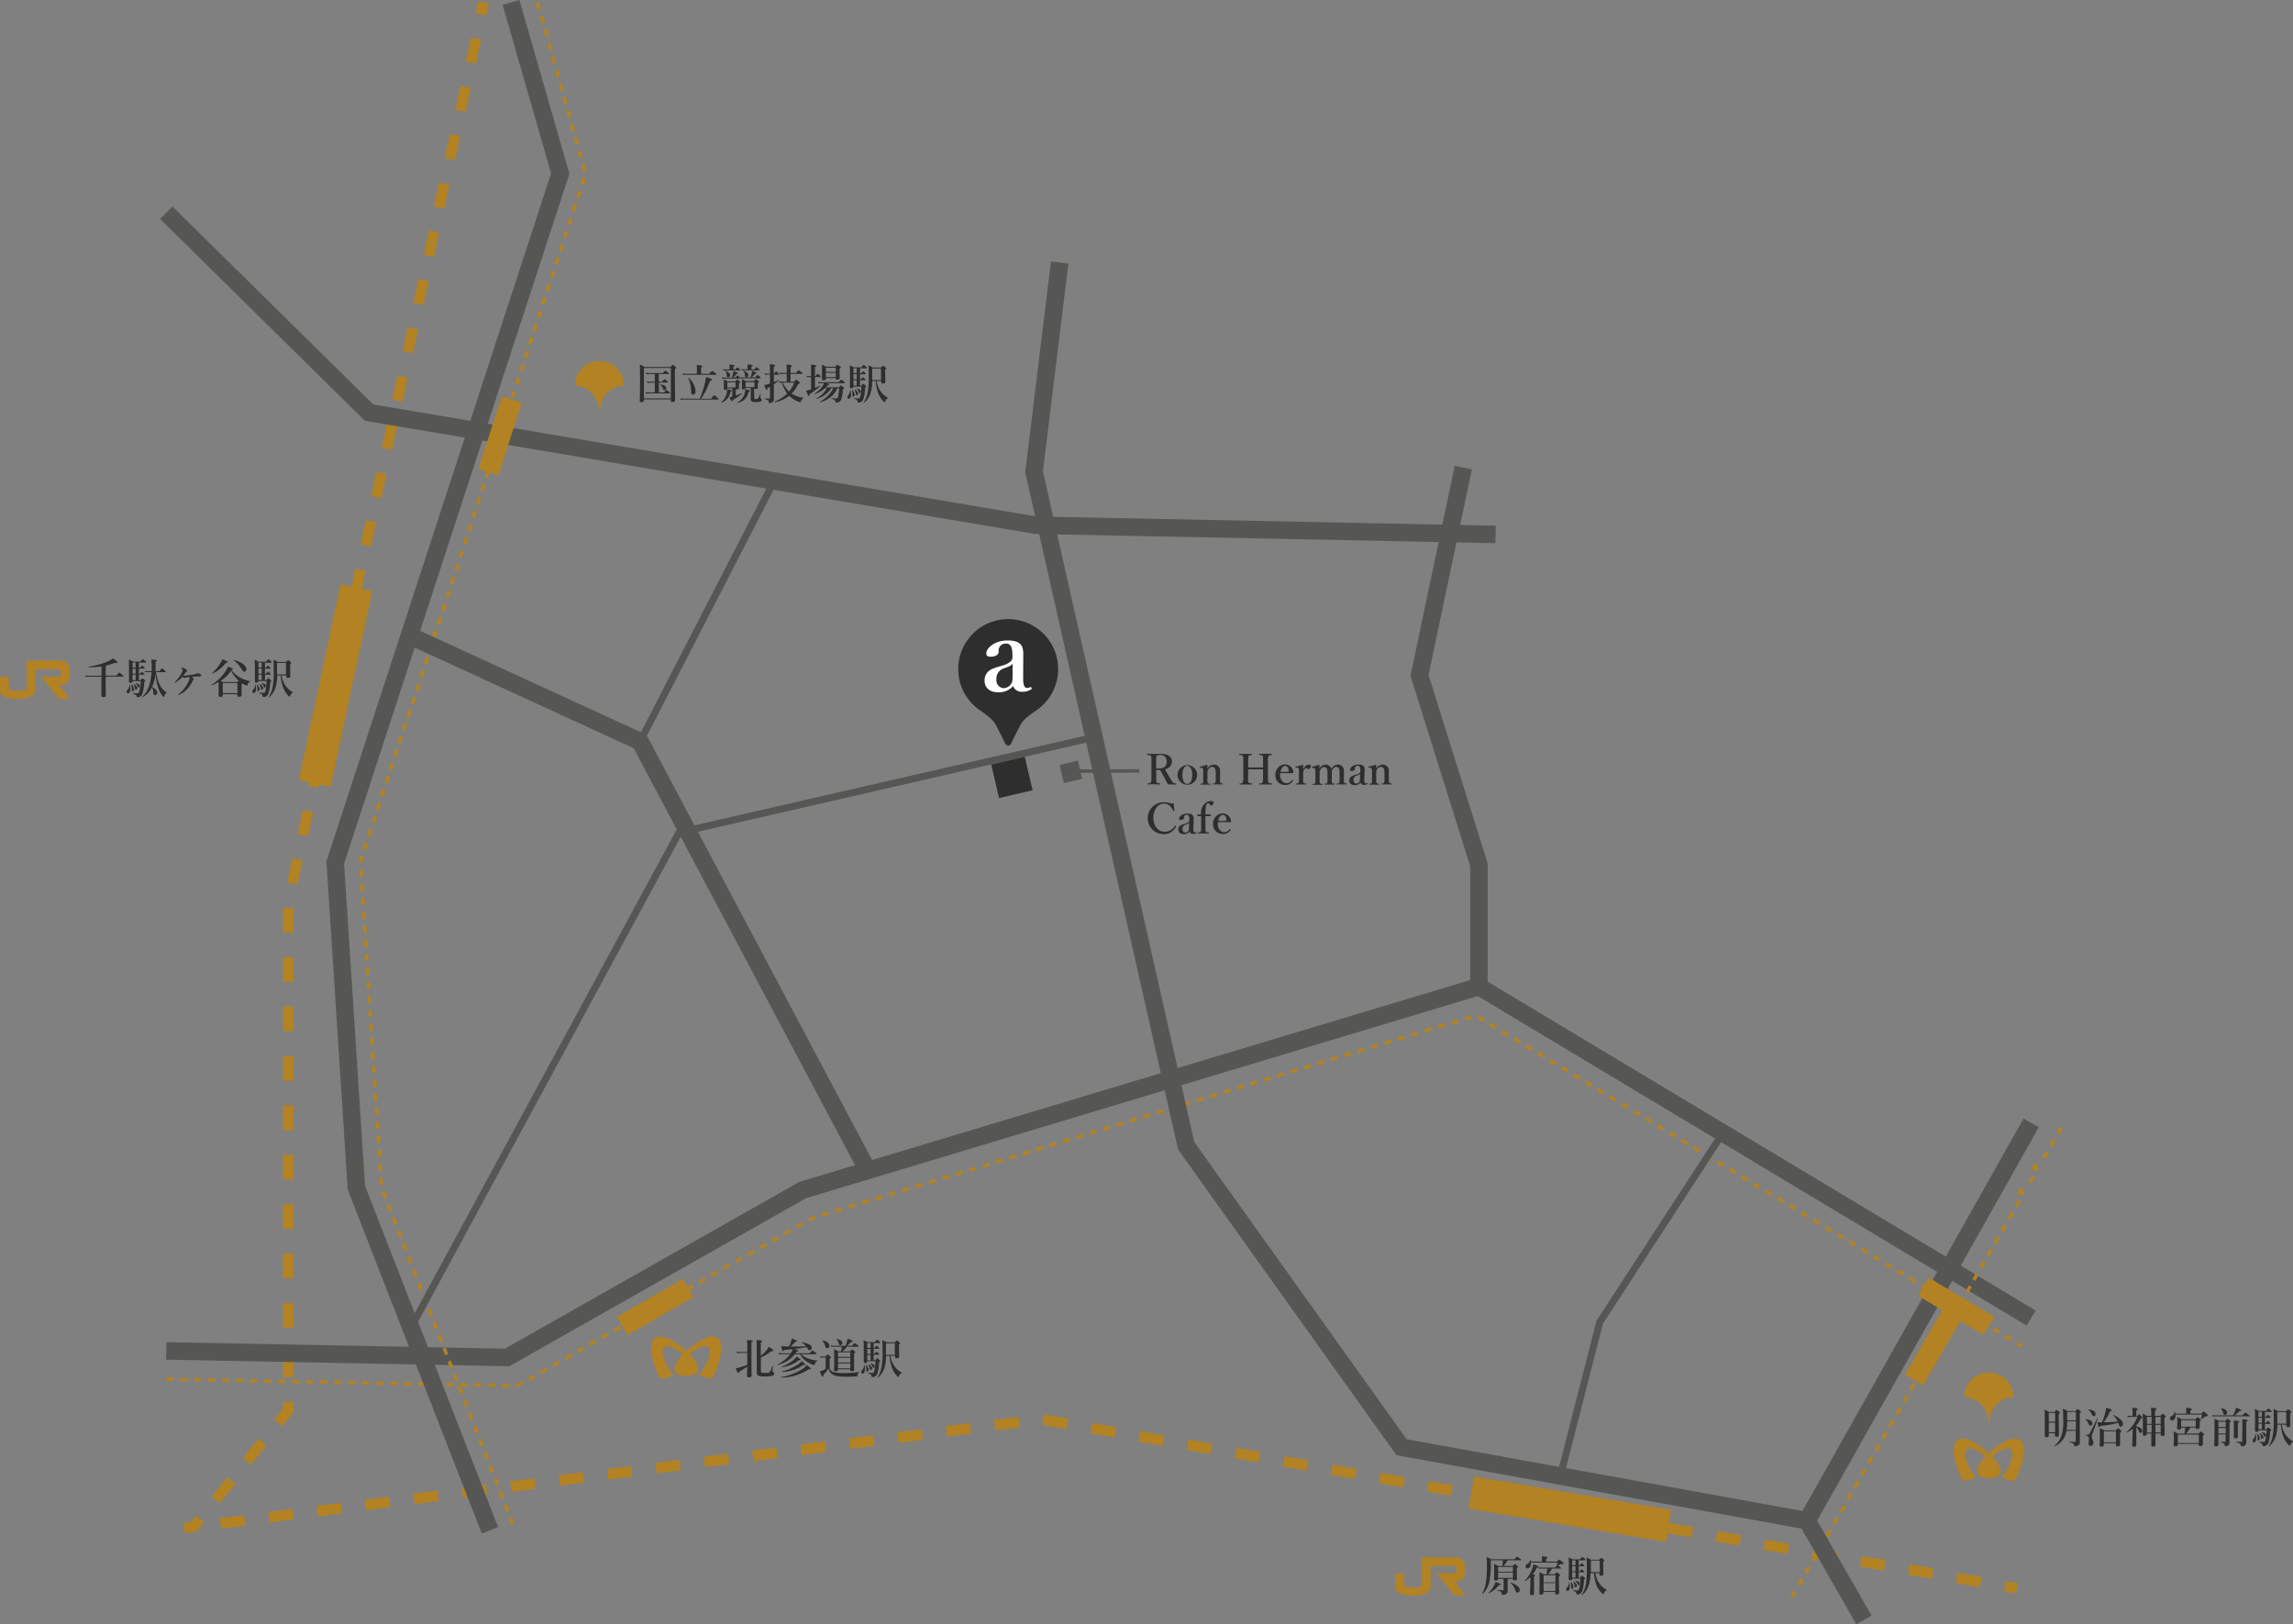 <svg xmlns="http://www.w3.org/2000/svg" viewBox="0 0 654.85 464.02"><rect x="0" y="0" width="654.85" height="464.02" fill="#808080" stroke="none"/><defs><style>.cls-1{fill:#b28223;}.cls-2{fill:#565655;}.cls-3{fill:#2e2e2e;}.cls-4{fill:#fff;}</style></defs><g id="レイヤー_2" data-name="レイヤー 2"><g id="地図_納品用" data-name="地図　納品用"><rect class="cls-1" x="135.97" y="0.9" width="3.5" height="3" transform="translate(106.19 136.49) rotate(-77.76)"/><path class="cls-1" d="M62.79,429.33l-2.33-1.89L64.91,422l2.33,1.89Zm8.9-10.95-2.33-1.9L73.81,411l2.33,1.89Zm8.9-11-2.33-1.89,2.58-3.18v-1.89h3v3Zm3.25-14h-3v-7.06h3Zm0-14.11h-3v-7.06h3Zm0-14.12h-3v-7.05h3Zm0-14.11h-3V344h3Zm0-14.11h-3v-7.06h3Zm0-14.12h-3v-7.06h3Zm0-14.11h-3v-7.06h3Zm0-14.12h-3v-7.05h3Zm0-14.11h-3v-7.06h3Zm0-14.11h-3v-7.06h3Zm1.1-13.68L82,252.06l1.5-6.89,2.93.64Zm3-13.79L85,238.27l1.49-6.89,2.93.63Zm3-13.79L88,224.48l1.49-6.9,2.94.64Zm3-13.8L91,210.69l1.5-6.9,2.93.64Zm3-13.79L94,196.89l1.5-6.89,2.93.63Zm3-13.79L97,183.1l1.49-6.9,2.93.64Zm3-13.8-2.93-.63,1.5-6.9,2.93.64Zm3-13.79-2.93-.63,1.5-6.9,2.93.63Zm3-13.79-2.93-.64,1.49-6.89,2.93.63Zm3-13.79-2.93-.64,1.5-6.9,2.93.64Zm3-13.8-2.93-.63,1.5-6.9,2.93.64Zm3-13.79-2.94-.64,1.5-6.89,2.93.63Zm3-13.79-2.93-.64,1.49-6.9,2.94.64Zm3-13.8-2.93-.63,1.5-6.9,2.93.64Zm3-13.79L123.91,59l1.5-6.89,2.93.63Zm3-13.79-2.93-.64,1.49-6.9,2.94.64Zm3-13.8-2.93-.63,1.5-6.9,2.93.64Zm3-13.79-2.93-.63,1.5-6.9,2.93.64Z"/><rect class="cls-1" x="54.32" y="433.72" width="3.5" height="3" transform="translate(-317.13 204.38) rotate(-50.92)"/><rect class="cls-1" x="572.78" y="451.68" width="3" height="3.5" transform="translate(29.47 941.86) rotate(-80.17)"/><path class="cls-1" d="M565.44,453.42l-6.87-1.19.51-3,6.87,1.19ZM551.71,451l-6.87-1.19.51-3,6.87,1.19ZM538,448.66l-6.86-1.19.51-3,6.87,1.18Zm-13.73-2.38-6.86-1.19.51-2.95,6.87,1.19Zm-13.73-2.38-6.86-1.19.51-2.95L511,441Zm-13.73-2.37-6.86-1.19.51-3,6.86,1.19Zm-13.73-2.38L476.19,438l.51-3,6.86,1.19Zm-13.73-2.38-6.86-1.19.51-3,6.86,1.19Zm-406.2-.1-.38-3,6.91-.88.38,3Zm13.82-1.75-.37-3,6.91-.88.38,3Zm378.65-.53-6.86-1.19.51-2.95,6.86,1.19ZM90.77,433.16l-.38-3,6.91-.88.38,3ZM441.86,432,435,430.82l.52-2.95,6.86,1.19Zm-337.27-.6-.37-3,6.91-.87.38,3Zm13.83-1.75-.38-3,6.91-.88.38,3Zm309.71,0-6.87-1.18.52-3,6.86,1.19ZM132.24,427.9l-.38-3,6.92-.88.37,3Zm282.16-.64-6.87-1.19.51-3,6.87,1.19Zm-268.33-1.11-.38-3,6.91-.88.38,3Zm254.6-1.27-6.87-1.19.51-3,6.87,1.19Zm-240.78-.48-.38-3,6.92-.87.37,3Zm13.83-1.75-.38-3,6.91-.88.38,3Zm213.22-.15-6.87-1.19.51-2.95,6.87,1.19Zm-199.4-1.61-.38-3,6.91-.88.38,3Zm185.67-.77-6.87-1.19.51-2.95,6.87,1.19Zm-171.85-1-.37-3,6.91-.87.38,3Zm158.12-1.4-6.87-1.19.51-2.95,6.87,1.19Zm-144.29-.35-.38-3,6.91-.87.38,3ZM229,415.64l-.37-3,6.91-.88.38,3Zm116.73-.27-6.86-1.19.51-3,6.87,1.19Zm-102.9-1.49-.38-3,6.91-.88.38,3ZM332,413l-6.86-1.19.51-3,6.87,1.19Zm-75.35-.86-.38-3,6.92-.87.37,3Zm61.62-1.52-6.86-1.19.51-2.95,6.87,1.18Zm-47.79-.23-.38-3,6.91-.88.38,3Zm13.82-1.76-.38-3,6.92-.88.37,3Zm20.24-.39L297.69,407l.51-3,6.86,1.19Z"/><rect class="cls-1" x="52.53" y="434.78" width="3.5" height="3" transform="translate(-54.38 10.28) rotate(-7.22)"/><polygon class="cls-2" points="145.45 390.27 144.77 390.26 47.44 388.39 47.54 383.39 144.18 385.25 228.22 337.63 228.48 337.55 422.69 279.1 581.36 374.37 578.78 378.65 422.02 284.52 230.19 342.26 145.45 390.27"/><path class="cls-1" d="M147.94,396.26h-.48l0-1h.2l1.33-.75.49.87Zm-2.48,0-2,0,0-1,2,0Zm-4-.08-2,0v-1l2,0Zm-4-.07-2,0v-1l2,0Zm-4-.08-2,0,0-1,2,0Zm-4-.07-2,0,0-1,2,0Zm-4-.07-2,0,0-1,2,0Zm-4-.08-2,0,0-1,2,0Zm-4-.08-2,0,0-1,2,0Zm-4-.07-2,0,0-1,2,0Zm-4-.07-2,0,0-1,2,0Zm-4-.08-2,0,0-1,2,0Zm-4-.07-2,0,0-1,2,0Zm-4-.08-2,0,0-1,2,0Zm-4-.07-2,0,0-1,2,0Zm-4-.08-2,0,0-1,2,0Zm-4-.07-2,0,0-1,2,0Zm-4-.08-2,0v-1l2,0Zm-4-.07-2,0v-1l2,0Zm-4-.08-2,0,0-1,2,0Zm-4-.07-2,0,0-1,2,0Zm-4-.08-2,0,0-1,2,0Zm-4-.07-2,0,0-1,2,0Zm-4-.08-2,0,0-1,2,0Zm-4-.07-2,0,0-1,2,0Zm-4-.08-2,0,0-1,2,0Zm101.76,0-.49-.87,1.74-1,.49.87Zm3.48-2-.49-.87,1.74-1,.49.87Zm3.48-2-.5-.87,1.74-1,.5.87Zm3.48-2-.5-.87,1.74-1,.5.87Zm3.48-2-.5-.87,1.74-1,.49.87Zm412-1.55-1.38-.83.52-.86,1.38.83Zm-408.57-.43-.49-.87,1.74-1,.49.86Zm405.48-1.44-1.71-1,.52-.85,1.71,1Zm-402-.53-.49-.87,1.74-1,.49.87ZM570.69,381,569,380l.52-.85,1.71,1Zm-395.1-.44-.49-.87,1.74-1,.49.87Zm391.68-1.63-1.71-1,.51-.85,1.72,1Zm-388.2-.34-.5-.87,1.74-1,.5.87Zm384.78-1.73-1.71-1,.51-.86,1.71,1Zm-381.3-.25-.5-.87,1.74-1,.5.87Zm377.87-1.83-1.71-1,.52-.86,1.71,1ZM186,374.64l-.5-.87,1.74-1,.49.87Zm371-1.93-1.71-1,.52-.86,1.71,1Zm-367.5,0-.49-.87,1.74-1,.49.87Zm3.48-2-.49-.87,1.74-1,.49.87Zm360.6-.05-1.71-1,.52-.86,1.71,1Zm-357.12-1.93-.49-.87,1.74-1,.49.87Zm353.7-.14-1.71-1,.52-.85,1.71,1Zm-350.22-1.83-.5-.87,1.74-1,.5.87Zm346.8-.24-1.71-1,.51-.85,1.71,1Zm-343.32-1.74-.5-.87,1.74-1,.5.87Zm339.9-.33-1.72-1,.52-.85,1.71,1ZM206.9,362.78l-.5-.86,1.74-1,.49.87Zm333-.42-1.71-1,.52-.85,1.71,1Zm-329.52-1.55-.49-.87,1.74-1,.49.87Zm326.1-.53-1.71-1,.52-.86,1.71,1Zm-322.62-1.45-.49-.86,1.74-1,.49.87Zm319.2-.62-1.71-1,.52-.86,1.71,1Zm-315.72-1.35-.49-.87,1.73-1,.5.87Zm312.3-.72-1.71-1,.51-.86,1.72,1Zm-308.82-1.26-.5-.86,1.74-1,.5.87Zm305.4-.81-1.72-1,.52-.85,1.71,1Zm-301.92-1.16-.5-.87,1.74-1,.5.87ZM522.78,352l-1.71-1,.52-.85,1.71,1Zm-295-1.07-.49-.87,1.74-1,.49.87Zm291.6-1-1.71-1,.52-.85,1.71,1Zm-288.12-1-.49-.87,1.12-.63.79-.24.29,1-.73.22Zm284.7-1.1-1.71-1,.52-.85,1.71,1Zm-281.07-.26-.3-1,1.92-.58.29.95Zm3.82-1.17-.29-1,1.91-.58.29.95Zm273.83-.64-1.71-1,.51-.86,1.72,1Zm-270-.53-.3-1,1.92-.58.29,1Zm3.82-1.17-.29-1,1.91-.58.3,1Zm262.76-.38-1.71-1,.51-.86,1.71,1Zm-258.93-.79-.29-.95,1.91-.59.29,1Zm3.82-1.17-.29-.95,1.91-.59.3,1Zm251.68-.11-1.71-1,.52-.86,1.71,1Zm-247.85-1.05-.29-1,1.91-.58.29.95Zm244.43-1-1.71-1,.52-.86,1.71,1Zm-240.61-.15-.29-1,1.92-.58.29.95Zm3.83-1.17-.29-1,1.91-.58.29,1Zm233.36-.75-1.71-1,.52-.85,1.71,1Zm-229.53-.42-.3-1,1.92-.58.29,1Zm3.82-1.17-.29-1,1.91-.59.29,1Zm222.29-.48-1.71-1,.52-.85,1.71,1ZM277,334.74l-.3-.95,1.92-.59.29,1Zm3.82-1.16-.29-1,1.91-.59.29,1ZM492,333.36l-1.71-1,.51-.85,1.71,1Zm-207.39-.95-.29-1,1.91-.58.29.95Zm204-1.12-1.72-1,.52-.86,1.71,1Zm-200.15-.05-.29-1,1.91-.58.3.95Zm3.83-1.17-.29-1,1.91-.58.29,1Zm192.89-.86-1.71-1,.52-.86,1.71,1Zm-189.07-.31-.29-1,1.92-.58.29,1Zm3.83-1.17-.29-1,1.91-.59.29,1Zm181.82-.59-1.71-1,.52-.86,1.71,1Zm-178-.57-.3-1,1.92-.59.29,1Zm3.82-1.17-.29-1,1.91-.58.29.95Zm170.75-.33-1.71-1,.52-.86,1.71,1Zm-166.92-.84-.3-1,1.92-.58.29.95Zm3.82-1.17-.29-1,1.91-.58.29,1ZM474.88,323l-1.71-1,.51-.85,1.72,1ZM319,321.89l-.29-.95,1.91-.59.29,1Zm152.43-1-1.72-1,.52-.85,1.71,1Zm-148.61-.21-.29-1,1.91-.59.3,1Zm3.83-1.16-.29-1,1.91-.59.29,1Zm141.35-.7-1.71-1,.52-.85,1.71,1Zm-137.53-.47-.29-1,1.92-.58.29.95Zm3.83-1.17-.29-1,1.91-.58.29.95Zm130.28-.43-1.71-1,.52-.85,1.71,1Zm-126.45-.74-.3-1,1.92-.58.29,1Zm3.82-1.17-.29-1,1.91-.58.29,1Zm119.21-.17-1.71-1,.52-.86,1.71,1Zm-115.38-1-.3-.95,1.92-.59.29,1Zm112-1.07-1.71-1,.51-.86,1.72,1Zm-108.14-.1-.29-1,1.91-.59.29,1Zm3.83-1.16-.3-1,1.92-.59.29,1Zm100.89-.81-1.71-1,.51-.86,1.71,1Zm-97.07-.36-.29-1,1.91-.58.3.95Zm3.83-1.17-.29-1,1.91-.58.29,1Zm89.81-.54-1.71-1,.52-.85,1.71,1Zm-86-.63-.29-1,1.91-.58.3,1Zm3.83-1.17-.29-.95,1.91-.59.29,1Zm78.74-.27-1.71-1,.52-.85,1.71,1Zm-74.92-.9-.29-.95,1.92-.59.29,1Zm3.83-1.16-.29-1,1.91-.59.29,1Zm67.67,0-1.71-1,.52-.85,1.71,1Zm-63.84-1.16-.3-1,1.92-.58.29.95Zm60.42-.91-1.71-1,.51-.85,1.72,1Zm-56.6-.26-.29-1,1.91-.58.3.95Zm3.83-1.17-.29-1,1.91-.58.29,1Zm49.35-.65-1.71-1,.51-.86,1.71,1Zm-45.53-.52-.29-1,1.91-.58.3,1Zm3.83-1.17-.29-.95,1.91-.59.29,1Zm38.27-.38-1.71-1,.52-.86,1.71,1Zm-34.45-.79-.29-1,1.91-.59.3,1Zm3.83-1.16-.29-1,1.91-.58.29,1Zm27.2-.12-1.71-1,.52-.86,1.71,1ZM407,295l-.29-1,1.92-.58.29.95Zm20-1-1.71-1,.52-.86,1.71,1Zm-16.13-.15-.29-1,1.91-.58.29,1Zm3.83-1.17-.3-.95,1.92-.59.29,1Zm8.88-.75-1.71-1,.52-.85,1.71,1Zm-5.06-.42-.29-.95,1.91-.59.29,1Z"/><polygon class="cls-2" points="137.59 438.04 99.3 339.79 93.22 246.06 93.37 245.6 157.38 49.54 143.54 1.38 148.34 0 162.61 49.64 162.38 50.37 98.27 246.69 104.24 338.7 142.25 436.23 137.59 438.04"/><path class="cls-1" d="M146,435.58l-.73-1.86.93-.37.73,1.87Zm-1.46-3.73-.72-1.86.93-.36.73,1.86Zm-1.45-3.72-.73-1.87.94-.36.72,1.86Zm-1.45-3.73-.73-1.86.93-.37.73,1.87Zm-1.45-3.73-.73-1.86.93-.37.73,1.87Zm-1.46-3.73-.72-1.86.93-.36.72,1.86Zm-1.45-3.72-.73-1.87.94-.36.72,1.86Zm-1.45-3.73-.73-1.86.93-.37.73,1.87Zm-1.45-3.73-.73-1.86.93-.36.73,1.86ZM132.91,402l-.72-1.87.93-.36.72,1.86Zm-1.45-3.73-.73-1.86.94-.37.72,1.87ZM130,394.58l-.73-1.86.93-.36.73,1.86Zm-1.45-3.72-.73-1.87.93-.36.73,1.86Zm-1.46-3.73-.72-1.86.93-.37.72,1.87Zm-1.45-3.73-.73-1.86.94-.36.72,1.86Zm-1.45-3.72-.73-1.87.93-.36.73,1.86ZM122.75,376l-.73-1.86.93-.37.73,1.87Zm-1.46-3.73-.72-1.86.93-.37.72,1.87Zm-1.45-3.73-.73-1.86.94-.36.72,1.86Zm-1.45-3.72-.73-1.87.93-.36.73,1.86ZM116.93,361l-.72-1.86.93-.37.73,1.87Zm-1.45-3.73-.72-1.86.93-.36.72,1.86ZM114,353.59l-.73-1.87.94-.36.72,1.86Zm-1.45-3.73-.73-1.86.93-.37.73,1.87Zm-1.46-3.73-.72-1.86.93-.36.73,1.86Zm-1.45-3.72-.72-1.87.93-.36.72,1.86Zm-1.24-3.93-.13-2,1-.06.13,2Zm-.26-4-.13-2,1-.06.13,2Zm-.26-4-.13-2,1-.07.13,2Zm-.26-4-.13-2,1-.07.13,2Zm-.26-4-.13-2,1-.06.13,2Zm-.26-4-.13-2,1-.06.13,2Zm-.26-4-.13-2,1-.06.13,2Zm-.26-4-.13-2,1-.06.13,2Zm-.26-4-.13-2,1-.07.13,2Zm-.25-4-.13-2,1-.07.13,2Zm-.26-4-.13-2,1-.06.13,2Zm-.26-4-.13-2,1-.06.13,2Zm-.26-4-.13-2,1-.06.13,2Zm-.26-4-.13-2,1-.06.13,2Zm-.26-4-.13-2,1-.07.13,2Zm-.26-4-.13-2,1-.07.13,2Zm-.26-4-.13-2,1-.06.13,2Zm-.26-4-.13-2,1-.06.13,2Zm-.26-4-.12-2,1-.06.13,2Zm-.25-4-.13-2,1-.06.13,2Zm-.26-4-.13-2,1-.07.13,2Zm-.26-4-.13-2,1-.07.13,2Zm-.26-4-.13-2,1-.07.13,2Zm-.26-4,0-.36.57-1.74,1,.31-.51,1.56v.16Zm2.12-3.69-1-.31.62-1.9.95.31Zm1.24-3.8-1-.32.62-1.9,1,.31Zm1.24-3.81-.95-.31.62-1.9,1,.31Zm1.24-3.8-1-.31.62-1.9,1,.31Zm1.24-3.8-1-.31.62-1.9,1,.31Zm1.25-3.8-1-.31.63-1.91,1,.31Zm1.24-3.81-1-.31.62-1.9,1,.31Zm1.24-3.8-1-.31.62-1.9,1,.31Zm1.24-3.8-1-.31.62-1.9,1,.31Zm1.24-3.8-1-.31.62-1.91.95.31ZM117,205l-1-.31.62-1.9,1,.31Zm1.25-3.8-1-.31.63-1.9,1,.31Zm1.24-3.8-.95-.31.62-1.9,1,.31Zm1.24-3.8-1-.31.62-1.91.95.32Zm1.24-3.81-1-.31.62-1.9,1,.31Zm1.24-3.8-.95-.31.62-1.9,1,.31Zm1.24-3.8-1-.31.62-1.9.95.31Zm1.24-3.8-1-.31.62-1.91,1,.32Zm1.25-3.81-1-.31.62-1.9,1,.31Zm1.24-3.8-1-.31.62-1.9,1,.31Zm1.24-3.8-.95-.31.62-1.9.95.31Zm1.24-3.8-.95-.31.62-1.9.95.31Zm1.24-3.81-1-.31.62-1.9,1,.31Zm1.24-3.8-.95-.31.62-1.9.95.31Zm1.25-3.8-.95-.31.62-1.9.95.31Zm1.24-3.8-.95-.31.62-1.9.95.31Zm1.24-3.81-1-.31.62-1.9,1,.31Zm1.24-3.8-1-.31.62-1.9.95.31Zm1.24-3.8-.95-.31.62-1.9.95.31Zm1.24-3.8-1-.31.62-1.9,1,.31Zm1.25-3.8-1-.32.63-1.9,1,.31Zm1.24-3.81-1-.31.62-1.9.95.31Zm1.24-3.8-.95-.31.62-1.9.95.31Zm1.24-3.8-.95-.31.62-1.9,1,.31Zm1.24-3.8-1-.32.62-1.9.95.31Zm1.24-3.81-.95-.31.62-1.9.95.31Zm1.24-3.8-.95-.31.63-1.9.95.31Zm1.25-3.8-.95-.31.62-1.9,1,.31Zm1.24-3.8-1-.31.62-1.91.95.31ZM153,94.68l-.95-.31.62-1.9.95.31Zm1.24-3.8-.95-.31.62-1.9,1,.31Zm1.24-3.8-1-.31.62-1.9,1,.31Zm1.24-3.8-.95-.31.62-1.91,1,.32ZM158,79.47l-.95-.31.62-1.9.95.31Zm1.24-3.8-.95-.31.62-1.9,1,.31Zm1.24-3.8-1-.31.62-1.9,1,.31Zm1.24-3.8-.95-.31.62-1.91.95.32Zm1.24-3.81L162,64l.62-1.9.95.31Zm1.24-3.8-1-.31.62-1.9,1,.31Zm1.25-3.8-1-.31.62-1.9,1,.31Zm1.24-3.8-.95-.31.62-1.9.95.31ZM166.53,49,166,47.1l1-.27.54,1.92Zm-1.08-3.86-.54-1.92,1-.27.54,1.92Zm-1.09-3.85-.54-1.92,1-.27.55,1.92Zm-1.08-3.85-.54-1.92,1-.27.54,1.92Zm-1.08-3.85-.54-1.92,1-.27.54,1.92Zm-1.09-3.85-.54-1.92,1-.27.54,1.92ZM160,25.92,159.49,24l1-.27.54,1.92ZM159,22.07l-.54-1.92,1-.27.54,1.92Zm-1.09-3.85-.54-1.92,1-.27.54,1.92Zm-1.08-3.85-.54-1.92,1-.28.54,1.93Zm-1.08-3.85-.54-1.93,1-.27.54,1.93Zm-1.08-3.85-.55-1.93,1-.27.54,1.93Zm-1.09-3.85L153,.89l1-.27.55,1.93Z"/><polygon class="cls-2" points="427.06 155.16 295.59 152.53 104.2 120.19 45.73 62.54 49.25 58.98 106.59 115.52 296.06 147.54 427.16 150.16 427.06 155.16"/><path class="cls-1" d="M512.13,456.51l-.87-.49,1-1.74.87.49Zm2-3.48-.87-.49,1-1.74.88.49Zm2-3.49-.87-.49,1-1.74.87.49Zm2-3.48-.87-.49,1-1.75.87.49Zm2-3.49-.87-.49,1-1.74.88.49Zm2-3.48-.87-.49,1-1.75.87.5Zm2-3.49-.87-.49,1-1.74.87.49Zm2-3.48-.87-.49,1-1.75.88.49Zm2-3.49-.87-.49,1-1.74.87.49Zm2-3.48-.87-.49,1-1.75.87.49Zm2-3.49-.87-.49,1-1.74.87.49Zm2-3.48-.88-.49,1-1.75.87.49Zm2-3.49-.87-.49,1-1.74.87.49Zm2-3.48-.87-.49,1-1.75.87.49Zm2-3.49-.87-.49,1-1.74.87.49Zm2-3.48-.87-.49,1-1.75.87.49Zm2-3.49-.87-.49,1-1.74.87.49Zm2-3.48-.87-.49,1-1.75.88.49Zm2-3.49-.87-.49,1-1.74.87.49Zm2-3.48-.87-.49,1-1.75.87.49Zm2-3.49-.87-.49,1-1.74.87.49Zm2-3.49-.87-.49,1-1.74.87.49Zm2-3.48-.87-.49,1-1.74.87.49Zm2-3.49-.87-.49,1-1.74.87.49Zm2-3.48-.88-.49,1-1.74.87.49Zm2-3.49-.87-.49,1-1.74.87.49Zm2-3.48-.87-.49,1-1.74.87.49Zm2-3.49-.88-.49,1-1.74.87.49Zm2-3.48-.87-.49,1-1.74.87.49Zm2-3.49-.87-.49,1-1.74.87.49Zm2-3.48-.87-.49,1-1.74.88.49Zm2-3.49-.87-.49,1-1.74.87.49Zm2-3.48-.87-.49,1-1.74.87.49Zm2-3.49L576,341l1-1.74.88.49Zm2-3.48-.87-.49,1-1.74.87.49Zm2-3.49L580,334l1-1.74.87.49Zm2-3.48-.87-.49,1-1.75.87.5Zm2-3.49-.87-.49,1-1.74.87.49Zm2-3.48-.87-.49,1-1.74.87.49Z"/><polygon class="cls-2" points="245.61 335.51 180.97 213.73 115.87 183.81 117.96 179.27 184.6 209.89 250.02 333.17 245.61 335.51"/><polygon class="cls-2" points="118.23 379.7 116.47 378.75 193.27 236.92 193.71 236.82 312.2 209.63 312.65 211.57 194.6 238.67 118.23 379.7"/><polygon class="cls-2" points="424.86 281.81 419.86 281.81 419.86 247.42 402.81 193.04 415.45 133.05 420.35 134.08 407.97 192.8 424.86 246.66 424.86 281.81"/><polygon class="cls-2" points="446.59 421.87 444.65 421.38 455.93 377.29 456.01 377.15 491.19 323.1 492.86 324.19 457.78 378.1 446.59 421.87"/><rect class="cls-2" x="160.09" y="173.61" width="83.68" height="2" transform="translate(-45.72 274.28) rotate(-62.77)"/><rect class="cls-2" x="521.69" y="432.23" width="5" height="32.71" transform="translate(-153.59 319.68) rotate(-29.79)"/><rect class="cls-2" x="303.64" y="218.3" width="4.36" height="4.36" transform="translate(451.26 -127.35) rotate(76.9)"/><path class="cls-2" d="M303.82,223.69l-1.22-5.21,5.22-1.22,1.22,5.22Zm0-4.47.77,3.27,3.27-.76-.77-3.27Z"/><rect class="cls-3" x="284.06" y="217.14" width="9.83" height="9.83" transform="translate(439.77 -109.72) rotate(76.9)"/><rect class="cls-1" x="91.2" y="167.24" width="9.28" height="57.18" transform="translate(42.95 -15.68) rotate(12.04)"/><rect class="cls-1" x="443.72" y="402.53" width="9.28" height="57.18" transform="translate(948.15 60.85) rotate(99.59)"/><rect class="cls-1" x="549.06" y="373.92" width="6" height="21.76" transform="translate(837.75 994.07) rotate(-150)"/><rect class="cls-1" x="184.11" y="362.45" width="6" height="21.76" transform="translate(416.87 24.62) rotate(60)"/><path class="cls-1" d="M416.16,451.77s2.29,0,2.31-3.48-2.31-3.47-2.31-3.47H406.05v8s0,.64-2.52.63-2.53-.63-2.53-.63v-3.37h-2.53v4.18s0,2.13,5.06,2.14,5.05-2.24,5.05-2.24v-6.18h6.74s.6,0,.63,1-.63,1.05-.63,1.05h-5.06l5.06,6.32h3.15l-3.15-4Z"/><path class="cls-3" d="M425.75,445.68v.53a25.58,25.58,0,0,1-.42,5.63,6.89,6.89,0,0,1-1.9,3.46s-.17-.08-.15-.12a8.93,8.93,0,0,0,1.1-3.19,30,30,0,0,0,.25-4.66c0-1.46,0-1.92-.06-2.56.63.28.73.33,1.36.64h6.54c.59-.64.68-.72.78-.72s.23.08.83.51c.27.2.35.27.35.37s-.05.12-.18.12h-3.69a7.44,7.44,0,0,1-1.2,1.64H432c.44-.47.53-.54.63-.54s.21.07.63.43c.19.17.27.26.27.35s0,.16-.35.36v.51c0,1.32.05,2.21.05,2.51s-.21.51-.65.51-.51-.11-.51-.46h-1.51v1.27c0,1.63,0,1.92,0,2.14a.87.87,0,0,1-.48.92,1.79,1.79,0,0,1-.91.24c-.22,0-.24-.05-.31-.47s-.44-.58-1.24-.78c-.06,0-.06-.15,0-.15.65.05,1.14.08,1.62.08.13,0,.17-.05.17-.18V451h-1.6c0,.33-.2.47-.63.47s-.51-.08-.51-.44.05-.58.05-1.75c0-.84,0-1.68-.05-2.54a8.29,8.29,0,0,1,1.26.59H429a9.18,9.18,0,0,0,.2-1.65Zm2.25,7.15a7.08,7.08,0,0,1-2.79,2.26s-.16-.08-.11-.12a7.63,7.63,0,0,0,1.61-2.11,4.94,4.94,0,0,0,.41-1c1.18.46,1.45.59,1.45.75S428.43,452.78,428,452.83Zm4.07-5.22h-4.23V449h4.23Zm-4.23,3.12h4.23v-1.5h-4.23Zm5.54,4.18c-.32,0-.36,0-.78-1.08a4.61,4.61,0,0,0-1.23-1.68c-.05,0,0-.15.08-.13,1.86.79,2.56,1.39,2.56,2.18A.66.66,0,0,1,433.38,454.91Z"/><path class="cls-3" d="M437.05,450.48a9,9,0,0,1-1.48,1.17c-.05,0-.17-.07-.12-.12a9.5,9.5,0,0,0,2.11-3.37,6.51,6.51,0,0,0,.34-1.31c1.33.49,1.47.57,1.47.71s-.06.18-.5.28a9.62,9.62,0,0,1-1.15,1.89c.62.11.72.16.72.28s-.07.17-.34.28v4.85c0,.35-.2.5-.61.5s-.53-.12-.53-.45.09-1.26.09-3.16Zm3.31-4.42v-.85c0-.17,0-.41,0-.68,1.45.13,1.57.26,1.57.38s-.12.2-.36.28v.87h3.07c.45-.47.54-.54.64-.54s.22.07.9.63c.31.26.38.34.38.44s-.2.22-.5.22a1,1,0,0,0-.64.13c-.19.08-.42.18-.75.3-.06,0-.11,0-.08-.08a5.09,5.09,0,0,0,.19-.82h-7.6c.05,1-.31,1.66-.92,1.66a.56.56,0,0,1-.57-.61.59.59,0,0,1,.45-.62,1.22,1.22,0,0,0,.79-1.25c0-.06.12-.07.13,0a3.76,3.76,0,0,1,.1.55Zm2.85,2a7.1,7.1,0,0,1-1.08,1.63H444c.43-.47.53-.54.62-.54s.22.07.66.43c.19.17.26.26.26.35s0,.16-.33.37v.77c0,2,.05,3.41.05,3.86s-.21.52-.64.52-.49-.13-.49-.47v-.23h-3.38v.27c0,.36-.18.48-.64.48s-.49-.12-.49-.36c0-.65.06-1.3.06-3.89,0-.71,0-1.43-.06-2.15a7.16,7.16,0,0,1,1.22.59h.83a8.94,8.94,0,0,0,.18-1.63h-1.74a3.1,3.1,0,0,0-.63.07l-.14-.44a3.39,3.39,0,0,0,.78.09h4c.5-.55.65-.64.73-.64s.24.09.67.45c.19.16.29.27.29.35s0,.12-.16.12Zm1,1.91h-3.38V452h3.38Zm0,2.23h-3.38v2.28h3.38Z"/><path class="cls-3" d="M448.33,453.08c0,.79-.22,1.39-.66,1.39-.22,0-.37-.2-.37-.49a.63.63,0,0,1,.22-.53,1.93,1.93,0,0,0,.56-1.39c0-.06.13-.06.14,0A5.38,5.38,0,0,1,448.33,453.08ZM449,451c0,.25-.18.38-.56.38s-.45-.1-.45-.32c0-.4.05-1.15.05-4.19,0-.79,0-1-.07-2a6.6,6.6,0,0,1,1.13.56h2.13c.46-.6.55-.68.65-.68s.21.08.65.47c.19.17.26.27.26.36s-.05.12-.18.12h-1.74v1.43h.35c.27-.48.42-.58.5-.58s.22.1.53.41c.12.12.22.24.22.32s0,.12-.16.12h-1.44v1.46h.29c.33-.48.48-.58.56-.58s.21.1.52.41a.65.65,0,0,1,.2.32c0,.09,0,.12-.16.12h-1.41v1.54h.43c.33-.46.42-.53.52-.53s.21.07.61.43c.17.14.24.24.24.34s0,.13-.32.33a11.24,11.24,0,0,1-.52,3.36,1.45,1.45,0,0,1-.56.66,1.42,1.42,0,0,1-.77.23c-.21,0-.27-.06-.3-.29-.1-.46-.17-.5-1-.83-.06,0,0-.14,0-.14.6.06,1,.09,1.26.09s.47-.12.59-.7a13,13,0,0,0,.27-2.68H449Zm-.06,2.84c-.2,0-.23,0-.23-.52a4,4,0,0,0-.14-1.3c0-.06.07-.11.11-.06a2,2,0,0,1,.68,1.28C449.36,453.58,449.15,453.87,448.94,453.87Zm1-6.74V445.7H449v1.43Zm0,1.73V447.4H449v1.46Zm0,1.81v-1.54H449v1.54Zm0,2.78c-.15,0-.18-.07-.24-.41a3,3,0,0,0-.43-1.17c0-.05,0-.12.08-.09.67.42,1,.77,1,1.13S450.11,453.45,449.9,453.45Zm.89-.61c-.14,0-.21-.07-.28-.29a2.19,2.19,0,0,0-.65-.92.06.06,0,0,1,.06-.1c.76.13,1.17.43,1.17.86C451.09,452.65,451,452.84,450.79,452.84Zm4.78-3.47a7.19,7.19,0,0,0,1,2.75,6.21,6.21,0,0,0,2.27,2.07c.05,0,.05.1,0,.11-.42.11-.62.36-.83.91-.06.15-.11.18-.19.18s-.18-.09-.34-.25A6.72,6.72,0,0,1,456,453a12,12,0,0,1-.77-3.61h-1a12.69,12.69,0,0,1-.34,2.9,6.23,6.23,0,0,1-2.05,3.35c-.05,0-.14-.05-.11-.1a8.31,8.31,0,0,0,1.12-2.74,22.27,22.27,0,0,0,.32-4.64c0-1.58,0-2.43-.07-3.27a13.68,13.68,0,0,1,1.27.64h2.33c.39-.43.49-.5.58-.5s.22.07.64.43c.18.16.25.25.25.35s-.07.19-.31.36c0,2.24.06,2.68.06,3.43,0,.34-.22.49-.68.49s-.47-.1-.47-.39v-.31Zm1.25-3.58h-2.51v.42c0,1.21,0,2.13,0,2.89h2.54Z"/><path class="cls-1" d="M202.41,381.93c-2,.5-4.53,2.32-6.41,4-1.88-1.68-4.43-3.5-6.41-4-3-.77-4,1.38-3.43,5a23.06,23.06,0,0,0,2.5,7l3.55-.9.15,0c-2.3-3.18-4.15-7.35-2.44-8.31,1.14-.64,3.42.7,5.13,2.2a12.9,12.9,0,0,0-1.28,1.45c-1.26,1.75-1.69,3.69.17,4.39A7.49,7.49,0,0,0,196,393a7.63,7.63,0,0,0,2.07-.32c1.85-.7,1.43-2.64.16-4.39a12,12,0,0,0-1.28-1.45c1.71-1.5,4-2.84,5.13-2.2,1.71,1-.13,5.13-2.44,8.31l.16,0,3.55.9a23.37,23.37,0,0,0,2.5-7C206.42,383.31,205.43,381.16,202.41,381.93Z"/><path class="cls-3" d="M214.6,385c0,4.13.05,7,.05,7.89,0,.36-.23.54-.76.54-.38,0-.54-.13-.54-.43s0-1.26.05-2.67a15.53,15.53,0,0,1-2.33,1.5c0,.3-.1.4-.22.4s-.24-.13-.75-1.39c.23,0,.48-.08.72-.13a17.37,17.37,0,0,0,2.59-.86l0-3.4h-2.12a4.43,4.43,0,0,0-.81.09l-.13-.45a5.79,5.79,0,0,0,.94.09h2.12v-1a13.8,13.8,0,0,0-.1-2.42c1.48.12,1.66.17,1.66.36s-.09.19-.41.33Zm2.69,2.29a10.21,10.21,0,0,0,1.58-1.57,5.34,5.34,0,0,0,.67-1c1,.59,1.33.89,1.33,1.06s-.11.22-.57.16a11.92,11.92,0,0,1-3,1.84v3.89c0,.47.12.51,1.32.51.63,0,.83,0,1.1-.19s.47-.65.83-1.82c0-.06.15,0,.15,0,0,.49-.09,1.2-.09,1.47a.24.24,0,0,0,.15.26c.27.13.36.23.36.44,0,.36-.25.59-.84.71a7.73,7.73,0,0,1-1.71.13c-2.07,0-2.45-.19-2.45-1.34,0-.23,0-.46,0-1.37,0-2.55,0-5.12-.05-7.69,1.43.15,1.55.18,1.55.38s-.1.21-.36.33Z"/><path class="cls-3" d="M225.82,386.56a5.39,5.39,0,0,0,.58-1.18c-.77.08-1.61.17-2.52.24-.09.26-.18.38-.3.38s-.16,0-.48-1.5a18.2,18.2,0,0,0,2.22.12,6.74,6.74,0,0,0,.52-1.17,7,7,0,0,0,.26-1.08c1.25.4,1.49.5,1.49.65s-.14.27-.45.24a9.51,9.51,0,0,1-1.39,1.38h.54c1.59,0,3,0,3.93-.09a5.73,5.73,0,0,0-1.32-1.07c-.05,0,0-.12.09-.1,2,.42,2.85.88,2.85,1.63a.63.63,0,0,1-.61.68c-.3,0-.32,0-.68-.68a2.14,2.14,0,0,0-.13-.19c-1.18.2-2.37.39-3.57.51.73.21,1.12.37,1.12.52s-.11.22-.51.26c-.09.16-.19.3-.29.45h4c.63-.68.78-.77.86-.77s.24.09.82.52c.26.22.36.32.36.4s0,.12-.16.12h-4.23a4.93,4.93,0,0,0,1.94,1.22,9.32,9.32,0,0,0,2.65.58c.06,0,0,.14,0,.16-.42.13-.48.22-.68.86-.07.23-.09.26-.2.26a2.1,2.1,0,0,1-.54-.13,7,7,0,0,1-1.22-.61,6,6,0,0,1-2.27-2.34H227a8.91,8.91,0,0,1-4.87,3.05c-.06,0-.11-.14-.06-.16a10.13,10.13,0,0,0,3.59-2.89h-2.22a8,8,0,0,0-1,.07l-.13-.44a6.55,6.55,0,0,0,1.08.1Zm5.16,4.58a14.63,14.63,0,0,1-7.81,2.38c-.06,0-.1-.15,0-.17a17,17,0,0,0,5.78-2.14,5.07,5.07,0,0,0,1.42-1.3c1,.77,1.2.91,1.2,1S231.43,391.2,231,391.14Zm-2.83-2.63a9,9,0,0,1-4.82,2c-.06,0-.12-.11-.06-.13a11.35,11.35,0,0,0,3.47-2,4.21,4.21,0,0,0,.76-.88c.84.54,1.09.74,1.09.89S228.48,388.55,228.15,388.51Zm1.23,1.4a11.3,11.3,0,0,1-6,2c-.06,0-.1-.14,0-.16a14.85,14.85,0,0,0,4.55-2,4.37,4.37,0,0,0,1-.94c.9.67,1,.78,1,.95S229.77,390,229.38,389.91Z"/><path class="cls-3" d="M236.93,390.94a1.8,1.8,0,0,0,1.14,1,10,10,0,0,0,2.72.28,37.23,37.23,0,0,0,4.61-.3c.06,0,.06.11,0,.13a.75.75,0,0,0-.47.67c0,.37-.06.41-.28.43a29.11,29.11,0,0,1-2.93.11c-2,0-3.21-.15-4-.67a2.85,2.85,0,0,1-1.15-1.72,8.75,8.75,0,0,1-1.38,1.8c0,.48,0,.55-.21.55s-.44-.43-.88-1.46a5.71,5.71,0,0,0,.92-.33,5.58,5.58,0,0,0,.77-.45v-3.2H235a2.12,2.12,0,0,0-.66.1l-.13-.48a3,3,0,0,0,.79.1h.76c.42-.48.51-.55.61-.55s.21.07.66.42c.2.17.27.25.27.35s0,.12-.36.38Zm-.72-5.81c-.27,0-.42-.15-.58-.75a3.65,3.65,0,0,0-.77-1.4c-.05-.05,0-.12.09-.11,1.41.35,1.92.93,1.92,1.54A.65.65,0,0,1,236.21,385.13Zm5.65-.43a9,9,0,0,1-1.22,1.32h2.13c.37-.47.47-.54.57-.54s.21.07.63.42c.19.16.27.25.27.34s-.08.21-.32.37v.75c0,2,0,3.36,0,3.8s-.2.52-.63.52-.5-.14-.5-.44v-.09h-3.51v.11c0,.31-.18.45-.6.45s-.49-.13-.49-.42c0-.44.06-.9.06-2.72,0-1,0-2.1-.06-3.15a9.74,9.74,0,0,1,1.21.6h.77a6.82,6.82,0,0,0,.25-1.32h-2.22a4.66,4.66,0,0,0-.77.07l-.13-.45a3.86,3.86,0,0,0,.9.1h3.26a7.8,7.8,0,0,0,.37-1,7.66,7.66,0,0,0,.23-1c1,.32,1.51.54,1.51.68s-.13.23-.56.25a6,6,0,0,1-1.16,1.07h1.46c.55-.65.69-.74.78-.74s.24.09.78.51c.24.21.33.3.33.39s0,.12-.15.12Zm-1.86-.46c-.26,0-.37-.12-.46-.47a3.12,3.12,0,0,0-.63-1.2c0-.05,0-.12.1-.1,1.08.28,1.57.63,1.57,1.16A.57.57,0,0,1,240,384.24Zm2.83,2.05h-3.51v1.3h3.51Zm0,1.57h-3.51v1.33h3.51Zm0,1.61h-3.51v1.4h3.51Z"/><path class="cls-3" d="M247,391c0,.79-.21,1.39-.66,1.39-.21,0-.37-.2-.37-.49a.65.65,0,0,1,.23-.53,1.91,1.91,0,0,0,.55-1.39c0-.06.13-.06.15,0A5.33,5.33,0,0,1,247,391Zm.67-2.05c0,.25-.17.39-.56.39s-.44-.1-.44-.33c0-.39,0-1.15,0-4.18,0-.8,0-1-.08-2a5.38,5.38,0,0,1,1.13.55h2.14c.45-.6.55-.67.64-.67s.22.07.65.47c.19.16.26.26.26.36s0,.12-.17.12h-1.74V385h.34c.28-.48.42-.57.51-.57s.21.09.53.41c.11.12.21.24.21.32s0,.12-.15.12h-1.44v1.45h.28c.34-.48.48-.58.57-.58s.2.1.51.41c.11.12.21.24.21.33s0,.12-.16.12h-1.41v1.53H250c.32-.45.42-.53.51-.53s.22.08.62.44c.16.14.23.24.23.33s0,.13-.32.34a11.47,11.47,0,0,1-.51,3.36,1.52,1.52,0,0,1-.57.66,1.39,1.39,0,0,1-.77.22c-.2,0-.26-.06-.3-.28-.09-.46-.16-.51-1-.83-.06,0,0-.15,0-.15.6.06,1,.1,1.26.1s.46-.12.58-.71a13.59,13.59,0,0,0,.28-2.67h-2.38Zm-.05,2.84c-.21,0-.23,0-.23-.51a4,4,0,0,0-.15-1.31c0-.06.08-.11.11-.06a2,2,0,0,1,.69,1.28C248.05,391.5,247.84,391.78,247.63,391.78Zm1-6.74v-1.42h-.93V385Zm0,1.73v-1.45h-.93v1.45Zm0,1.81v-1.53h-.93v1.53Zm0,2.78c-.14,0-.18-.07-.24-.4a2.87,2.87,0,0,0-.43-1.18s0-.12.09-.08c.67.42,1,.76,1,1.12S248.8,391.36,248.58,391.36Zm.89-.61c-.13,0-.2-.07-.27-.29a2.35,2.35,0,0,0-.65-.92c-.05,0,0-.11.06-.1.75.14,1.16.44,1.16.87C249.77,390.56,249.65,390.75,249.47,390.75Zm4.79-3.46a7.14,7.14,0,0,0,1,2.74,6.36,6.36,0,0,0,2.26,2.08.06.06,0,0,1,0,.11c-.42.1-.61.36-.83.91-.06.14-.1.18-.19.18s-.18-.1-.33-.25a6.86,6.86,0,0,1-1.4-2.16,12.48,12.48,0,0,1-.76-3.61h-1a13,13,0,0,1-.33,2.9,6.24,6.24,0,0,1-2,3.34c-.05,0-.15,0-.11-.09a8.25,8.25,0,0,0,1.11-2.75,21.47,21.47,0,0,0,.33-4.64c0-1.57,0-2.42-.07-3.26a12.51,12.51,0,0,1,1.27.63h2.32c.4-.43.49-.5.59-.5s.22.07.64.43c.18.17.25.25.25.35s-.07.19-.31.36c0,2.24.06,2.69.06,3.43,0,.35-.22.49-.69.49-.32,0-.46-.09-.46-.38v-.31Zm1.25-3.59H253v.42c0,1.21,0,2.14,0,2.89h2.55Z"/><path class="cls-3" d="M330.2,221.86c0,1.2,0,1.37.13,1.6s.42.26.93.31c.08,0,.09,0,.09.17s0,.14-.12.14c-.55,0-1.16-.05-1.71-.05s-1.14,0-1.66.05c-.09,0-.12,0-.12-.14s0-.16.12-.17c.45-.05.71-.06.83-.31a4.37,4.37,0,0,0,.14-1.6v-4.34c0-1.15,0-1.29-.12-1.56s-.48-.25-1-.3c-.08,0-.11,0-.11-.17s0-.15.11-.15c.57,0,1.19,0,1.72,0s1.22,0,2,0c2.37,0,3.27,1,3.27,2.24a2.3,2.3,0,0,1-2,2.15c.51.93,1.09,1.94,1.73,3a2.76,2.76,0,0,0,.7.9,1.65,1.65,0,0,0,.73.18c.08,0,.1,0,.1.16s0,.15-.1.15c-.5,0-.88-.05-1.27-.05s-.68,0-1.1,0a6.54,6.54,0,0,0-.43-.94c-.59-1.08-1.13-2.09-1.73-3.17a2.48,2.48,0,0,1-.39,0,6.79,6.79,0,0,1-.75,0Zm0-2.34a5.45,5.45,0,0,0,.78,0c1.62,0,2.21-.85,2.21-1.93a1.73,1.73,0,0,0-2-1.91c-.31,0-.7,0-.87.23a4.27,4.27,0,0,0-.13,1.56Z"/><path class="cls-3" d="M341.89,221.36a2.8,2.8,0,1,1-5.6,0,2.8,2.8,0,1,1,5.6,0Zm-4.2,0c0,1.5.44,2.55,1.39,2.55s1.41-1.14,1.41-2.55-.45-2.57-1.41-2.57S337.69,219.92,337.69,221.36Z"/><path class="cls-3" d="M342.8,219.3c-.12,0-.15,0-.16-.14s0-.15.14-.18a15.41,15.41,0,0,0,1.89-.52c.08,0,.15,0,.15.09,0,.34,0,.71,0,1a2.15,2.15,0,0,1,1.86-1.14,1.68,1.68,0,0,1,1.75,1.72c0,.44,0,1,0,1.33v.83a3.72,3.72,0,0,0,.1,1.27c.08.18.27.19.62.23.07,0,.1,0,.1.14s0,.13-.1.13l-1.31,0-1.36,0c-.09,0-.1,0-.1-.13s0-.14.1-.14c.32,0,.51,0,.61-.23a3.6,3.6,0,0,0,.1-1.27v-1.63a2.27,2.27,0,0,0-.15-1,.88.88,0,0,0-.87-.6,1.31,1.31,0,0,0-1.08.69,1.54,1.54,0,0,0-.26,1v1.62a4,4,0,0,0,.08,1.27c.09.19.28.19.66.23.08,0,.1,0,.1.14s0,.13-.1.13l-1.29,0-1.38,0c-.07,0-.08,0-.08-.13s0-.13.08-.14c.35,0,.54,0,.64-.23a4.1,4.1,0,0,0,.08-1.27v-1.78a3.45,3.45,0,0,0-.08-1,.32.32,0,0,0-.37-.25Z"/><path class="cls-3" d="M356.43,221.87c0,1.2,0,1.4.1,1.62s.46.26,1,.3c.08,0,.11,0,.11.15s0,.14-.12.14l-1.77,0c-.51,0-1.15,0-1.69,0-.07,0-.08,0-.08-.13s0-.14.08-.16c.49,0,.72,0,.85-.3a3.77,3.77,0,0,0,.16-1.62v-4.35c0-1.15,0-1.31-.16-1.57s-.38-.24-.88-.29c-.08,0-.1,0-.1-.15s0-.17.1-.17c.55,0,1.2,0,1.72,0s1.17,0,1.68,0c.11,0,.15,0,.15.17s0,.14-.12.15c-.46.05-.72.05-.87.29a4.79,4.79,0,0,0-.12,1.57v1.7c.77,0,1.44,0,2.15,0s1.33,0,2.09,0v-1.7c0-1.15,0-1.32-.12-1.57s-.42-.24-.93-.29c-.08,0-.09,0-.09-.15s0-.17.11-.17c.56,0,1.21,0,1.76,0s1.13,0,1.65,0c.12,0,.15,0,.15.15s0,.16-.13.17c-.47.05-.7.05-.83.29a3.71,3.71,0,0,0-.17,1.57v4.35c0,1.2,0,1.37.16,1.62s.42.26.93.3c.07,0,.09,0,.09.16s0,.13-.11.13l-1.74,0-1.7,0c-.1,0-.11,0-.11-.13s0-.14.11-.16c.48,0,.69,0,.82-.3a4.19,4.19,0,0,0,.15-1.62v-2.11c-.76,0-1.39,0-2.09,0s-1.38,0-2.15,0Z"/><path class="cls-3" d="M365.58,221.33c0,1.59,1,2.38,1.71,2.38a1.84,1.84,0,0,0,1.67-.86.14.14,0,0,1,.12-.06.25.25,0,0,1,.11,0c.05,0,.09.09.09.12a.3.3,0,0,1-.06.14,2.37,2.37,0,0,1-2.21,1.18,2.7,2.7,0,0,1-2.77-2.87,2.83,2.83,0,0,1,2.78-3,2.37,2.37,0,0,1,2.34,2.23.27.27,0,0,1-.06.21c-.06.07-.11.06-.18.06-1.22,0-2.43-.05-3.49,0A1.53,1.53,0,0,0,365.58,221.33Zm2.35-.89c.09,0,.11-.09.11-.2,0-.67-.33-1.45-1-1.45s-1.15.7-1.33,1.68A18.61,18.61,0,0,0,367.93,220.44Z"/><path class="cls-3" d="M370.11,219.31c-.13,0-.15,0-.16-.13s0-.16.14-.18a18.42,18.42,0,0,0,1.92-.54c.08,0,.16,0,.16.1,0,.34,0,.7,0,1.18.36-.65.86-1.32,1.55-1.32.4,0,.66.16.66.37,0,.48-.36.9-.65.9s-.43-.26-.67-.26-.31.06-.55.36a1.53,1.53,0,0,0-.34,1.05v1.47a4.26,4.26,0,0,0,.08,1.27c.1.19.29.19.71.23.07,0,.09,0,.09.15s0,.12-.09.12l-1.35,0-1.41,0c-.07,0-.09,0-.09-.12s0-.14.09-.15c.36,0,.55,0,.64-.23a3.28,3.28,0,0,0,.12-1.27v-1.78a3.54,3.54,0,0,0-.1-1,.34.34,0,0,0-.41-.27Z"/><path class="cls-3" d="M374.8,219.31c-.12,0-.15,0-.16-.13s0-.16.13-.18c.49-.11,1.33-.34,1.92-.53.07,0,.13.05.13.09,0,.35,0,.71,0,1a2,2,0,0,1,1.69-1.14,1.68,1.68,0,0,1,1.71,1.19,2.09,2.09,0,0,1,1.87-1.19,1.64,1.64,0,0,1,1.71,1.72c0,.44,0,1,0,1.33v.83a4.3,4.3,0,0,0,.08,1.27c.1.18.35.19.67.23.07,0,.1,0,.1.13s0,.14-.1.14l-1.32,0-1.39,0c-.09,0-.11,0-.11-.14s0-.13.11-.13c.34,0,.53,0,.63-.23a4,4,0,0,0,.09-1.27v-1.63a2.73,2.73,0,0,0-.13-1,.82.82,0,0,0-.84-.6,1.22,1.22,0,0,0-1,.69,1.46,1.46,0,0,0-.25.93v1.65a4.3,4.3,0,0,0,.08,1.27c.08.18.32.19.68.23.08,0,.09,0,.09.14s0,.13-.1.13l-1.32,0-1.36,0c-.1,0-.11,0-.11-.14s0-.13.11-.13c.32,0,.51,0,.61-.23a4,4,0,0,0,.09-1.27v-1.63a2.39,2.39,0,0,0-.13-1,.85.85,0,0,0-.85-.6,1.21,1.21,0,0,0-1,.69,1.61,1.61,0,0,0-.26,1v1.62a4.46,4.46,0,0,0,.07,1.27c.08.19.34.19.67.23.07,0,.1,0,.1.15s0,.12-.1.12l-1.33,0-1.34,0c-.09,0-.11,0-.11-.13s0-.13.11-.14c.33,0,.53,0,.63-.23a3.45,3.45,0,0,0,.09-1.27v-1.78a3,3,0,0,0-.09-1,.34.34,0,0,0-.42-.26Z"/><path class="cls-3" d="M389.62,222.73c0,.76.16,1.05.44,1.05a.59.59,0,0,0,.34-.08c.05,0,.11,0,.16.06s.05.12,0,.18a1.73,1.73,0,0,1-1,.27,1,1,0,0,1-1-.64,2.12,2.12,0,0,1-1.68.7c-1.18,0-1.54-.73-1.54-1.27a1.4,1.4,0,0,1,.41-1.07,3.94,3.94,0,0,1,1.53-.66,2.35,2.35,0,0,0,.94-.43.64.64,0,0,0,.28-.46V220c0-.9-.23-1.27-.72-1.27a.79.79,0,0,0-.84.91c0,.32-.3.58-.93.58-.37,0-.47-.15-.47-.39,0-.56.93-1.44,2.4-1.44,1.77,0,1.79.85,1.78,1.79Zm-1.19-1.7c-.12.19-.29.28-1,.53a1.21,1.21,0,0,0-.88,1.26.9.9,0,0,0,.76,1,1,1,0,0,0,1.06-1.05Z"/><path class="cls-3" d="M391,219.3c-.12,0-.16,0-.17-.14s0-.15.15-.18a15.41,15.41,0,0,0,1.89-.52c.07,0,.15,0,.15.09,0,.34,0,.71,0,1a2.14,2.14,0,0,1,1.86-1.14,1.68,1.68,0,0,1,1.75,1.72c0,.44,0,1,0,1.33v.83a3.72,3.72,0,0,0,.1,1.27c.08.18.27.19.62.23.07,0,.1,0,.1.14s0,.13-.1.13l-1.31,0-1.37,0c-.08,0-.09,0-.09-.13s0-.14.09-.14c.33,0,.52,0,.62-.23a4,4,0,0,0,.09-1.27v-1.63a2.26,2.26,0,0,0-.14-1,.89.89,0,0,0-.88-.6,1.34,1.34,0,0,0-1.08.69,1.6,1.6,0,0,0-.25,1v1.62a4.46,4.46,0,0,0,.07,1.27c.1.19.29.19.66.23.09,0,.11,0,.11.14s0,.13-.11.13l-1.28,0-1.38,0c-.07,0-.08,0-.08-.13s0-.13.08-.14c.35,0,.54,0,.64-.23a4.1,4.1,0,0,0,.08-1.27v-1.78a3.45,3.45,0,0,0-.08-1,.33.33,0,0,0-.38-.25Z"/><path class="cls-3" d="M335.39,231.55c0,.09,0,.14-.11.16s-.15,0-.2-.09a4.6,4.6,0,0,0-1.08-1.5,2.33,2.33,0,0,0-1.53-.57c-1.74,0-3.08,1.64-3.08,4.13,0,2.21,1.35,3.89,3.14,3.89a3.23,3.23,0,0,0,3-1.67c0-.06.08-.09.24,0a.13.13,0,0,1,.08.21,3.77,3.77,0,0,1-3.52,2.17,4.56,4.56,0,1,1,0-9.12,6.27,6.27,0,0,1,1.53.19,3.18,3.18,0,0,0,1.34.13C335.24,230.09,335.32,230.92,335.39,231.55Z"/><path class="cls-3" d="M340.8,236.73c0,.76.15,1.05.43,1.05a.64.64,0,0,0,.35-.08s.1,0,.15.06,0,.12,0,.18a1.78,1.78,0,0,1-1,.27,1,1,0,0,1-1-.64,2.1,2.1,0,0,1-1.68.7c-1.18,0-1.54-.73-1.54-1.27a1.4,1.4,0,0,1,.41-1.07,3.92,3.92,0,0,1,1.54-.66,2.36,2.36,0,0,0,.93-.43.64.64,0,0,0,.28-.46V234c0-.9-.23-1.27-.72-1.27a.83.83,0,0,0-.63.24.85.85,0,0,0-.21.67c0,.32-.3.58-.93.58-.37,0-.46-.15-.46-.39,0-.56.92-1.44,2.4-1.44,1.76,0,1.78.85,1.77,1.79Zm-1.2-1.7c-.12.19-.29.28-1,.53a1.21,1.21,0,0,0-.88,1.26.9.9,0,0,0,.76,1,1,1,0,0,0,1.06-1.05Z"/><path class="cls-3" d="M344.25,236.28a3.82,3.82,0,0,0,.1,1.27c.08.17.43.21.79.24.06,0,.1,0,.1.15s0,.14-.1.14l-1.47,0-1.46,0c-.09,0-.12,0-.12-.14s0-.13.12-.15c.33,0,.63-.06.71-.24a3.23,3.23,0,0,0,.11-1.27v-1.74c0-.52,0-1,0-1.4-.29,0-.6,0-1,0-.05,0-.07,0-.07-.09l.09-.35a.13.13,0,0,1,.12-.07H343c0-.24,0-.45,0-.61a3.46,3.46,0,0,1,1-2.4,2.41,2.41,0,0,1,1.85-.82c.43,0,.71.09.71.38,0,.56-.3.92-.54.92s-.35-.12-.51-.3-.35-.38-.5-.36c-.37.06-.58.41-.67,1.26a18.54,18.54,0,0,0-.07,1.92l1.46,0c.06,0,.08,0,.08.07l-.11.36a.09.09,0,0,1-.09.08c-.46,0-.88,0-1.36,0Z"/><path class="cls-3" d="M347.79,235.33c0,1.59,1,2.38,1.72,2.38a1.85,1.85,0,0,0,1.67-.86.13.13,0,0,1,.12-.06.21.21,0,0,1,.1,0c.05,0,.1.09.1.12a.3.3,0,0,1-.06.14,2.37,2.37,0,0,1-2.22,1.18,2.71,2.71,0,0,1-2.77-2.87,2.83,2.83,0,0,1,2.78-3,2.36,2.36,0,0,1,2.34,2.23.27.27,0,0,1-.06.21c-.06.07-.11.06-.18.06-1.21,0-2.42-.05-3.49,0A2,2,0,0,0,347.79,235.33Zm2.35-.89c.1,0,.11-.09.11-.2,0-.67-.32-1.45-1-1.45s-1.15.7-1.33,1.68A18.61,18.61,0,0,0,350.14,234.44Z"/><path class="cls-1" d="M17.68,195.64s2.3.05,2.32-3.47-2.32-3.48-2.32-3.48H7.58v8s0,.65-2.53.64-2.52-.64-2.52-.64v-3.36H0v4.18s0,2.13,5.05,2.13,5.06-2.23,5.06-2.23v-6.19h6.73s.6,0,.63,1.05-.63,1.06-.63,1.06H11.79l5.05,6.31H20l-3.16-4Z"/><path class="cls-3" d="M30.18,195.22c0,2.13.05,3,.05,3.39s-.21.51-.74.51c-.36,0-.52-.11-.52-.44s0-1.27,0-3.18v-2.19H25.29a5,5,0,0,0-.8.07l-.13-.45a4.41,4.41,0,0,0,1,.1H29v-2.69a24.24,24.24,0,0,1-3.71.27c-.06,0-.08-.15,0-.16a23.57,23.57,0,0,0,5.3-1.43,7.27,7.27,0,0,0,1.69-.93c1,.68,1.27.91,1.27,1.13s-.14.21-.69.12a18.92,18.92,0,0,1-2.67.79V193h3c.65-.76.79-.85.88-.85s.24.09.82.59c.27.22.36.33.36.42s0,.12-.15.12h-4.9Z"/><path class="cls-3" d="M37.23,196.75c0,.75-.2,1.29-.68,1.29-.23,0-.39-.19-.39-.49a.62.62,0,0,1,.24-.51,1.86,1.86,0,0,0,.57-1.4c0-.06.14-.06.15,0A5.63,5.63,0,0,1,37.23,196.75Zm.63-2.09c0,.28-.18.38-.57.38s-.45-.08-.45-.32,0-1.2,0-3.84c0-1,0-1.56-.06-2.46A5.66,5.66,0,0,1,38,189h2.11c.47-.62.57-.69.66-.69s.22.07.67.47c.21.19.28.28.28.37s-.05.12-.18.12H39.68v1.44h.38c.31-.42.46-.51.54-.51s.23.09.53.37a.48.48,0,0,1,.2.3c0,.08,0,.12-.15.12h-1.5v1.47H40c.31-.42.45-.51.54-.51s.24.09.51.37a.53.53,0,0,1,.2.3c0,.08,0,.12-.16.12H39.68v1.56h.44c.31-.42.45-.49.54-.49s.25.07.6.39c.15.14.23.22.23.31s-.07.15-.3.3a10.8,10.8,0,0,1-.6,3.49,1.32,1.32,0,0,1-1.28.85c-.21,0-.23,0-.28-.27s-.19-.47-1.09-.77c-.06,0,0-.18,0-.17.63.07,1,.11,1.27.11s.42-.06.58-.54a10.61,10.61,0,0,0,.38-2.94H37.86Zm0,2.81c-.21,0-.23-.06-.23-.52a3.91,3.91,0,0,0-.17-1.29c0-.06.08-.14.12-.09a2,2,0,0,1,.71,1.31C38.29,197.18,38.08,197.47,37.86,197.47Zm.87-6.78v-1.44h-.87v1.44Zm0,1.75V191h-.87v1.47Zm0,1.84v-1.56h-.87v1.56Zm.05,2.76c-.15,0-.2-.1-.25-.41a2.93,2.93,0,0,0-.44-1.18s.07-.12.11-.08c.68.44,1,.77,1,1.13S39,197,38.78,197Zm.85-.64c-.12,0-.18-.07-.25-.26a2.17,2.17,0,0,0-.66-.93s0-.11.06-.09c.78.16,1.17.44,1.17.85C40,196.21,39.82,196.4,39.63,196.4ZM44.56,192a11.45,11.45,0,0,0,1.11,3.71,5.37,5.37,0,0,0,1.92,2.11s0,.12,0,.14c-.37.15-.47.28-.64.83-.07.22-.11.28-.19.28s-.2-.12-.35-.3a8.12,8.12,0,0,1-1.44-2.95,17.34,17.34,0,0,1-.56-3.47,11.33,11.33,0,0,1-1,3.93.12.12,0,0,1,.1,0c1,.56,1.39,1,1.39,1.59a.63.63,0,0,1-.6.67c-.32,0-.48-.12-.52-.73a3.64,3.64,0,0,0-.38-1.48,6.86,6.86,0,0,1-2.75,2.88s-.14-.07-.09-.11c1.67-1.56,2.49-3.74,2.71-7.1H42.21a5.13,5.13,0,0,0-.71.07l-.13-.44a3.78,3.78,0,0,0,.81.1h1.13c0-.64.06-1.24,0-1.75a11.36,11.36,0,0,0-.11-1.61c1.5.15,1.61.19,1.61.35s0,.18-.37.31c0,1,0,1.88-.06,2.7h1.11c.55-.72.7-.82.78-.82s.22.1.73.56c.22.21.32.33.32.41s0,.12-.16.12Z"/><path class="cls-3" d="M53.37,193.49a1.73,1.73,0,0,0-.32.07,1.27,1.27,0,0,1-.4.07.87.87,0,0,1-.55-.3,7.32,7.32,0,0,1-1.93,1.59A.43.43,0,0,1,50,195c-.07,0-.11,0-.11-.07s.06-.1.15-.19a12.69,12.69,0,0,0,1.53-1.95,8.9,8.9,0,0,0,.47-.88,1.53,1.53,0,0,0,.13-.47c0-.14,0-.25-.36-.42-.05,0-.1,0-.1-.09s.15-.18.34-.18a2,2,0,0,1,.88.31c.27.18.5.37.5.53a.37.37,0,0,1-.19.31.5.5,0,0,0-.21.17c-.14.2-.34.48-.7.93a1.12,1.12,0,0,0,.33,0,4.11,4.11,0,0,0,.63-.05c.81-.1,1.45-.19,2.07-.29a1.73,1.73,0,0,0,.56-.15.69.69,0,0,1,.41-.17,2,2,0,0,1,.94.25.34.34,0,0,1,.18.32c0,.18-.1.32-.43.32l-.71,0-1.63.11a2.19,2.19,0,0,1,.52.38.35.35,0,0,1,.1.28.45.45,0,0,1-.11.25.72.72,0,0,0-.17.26,9.09,9.09,0,0,1-1.47,2.2,6.91,6.91,0,0,1-2.28,1.68.78.78,0,0,1-.25.08c-.07,0-.1,0-.1-.08s0-.08.16-.2a7.84,7.84,0,0,0,1.43-1.39,9.29,9.29,0,0,0,1.5-2.52,2.53,2.53,0,0,0,.14-.55c0-.14-.06-.2-.19-.34A4.72,4.72,0,0,0,53.37,193.49Z"/><path class="cls-3" d="M66.08,191.35a7.75,7.75,0,0,0,2.82,2.38,9.41,9.41,0,0,0,2.51.85c.06,0,0,.16,0,.18-.37.1-.52.27-.67.76-.07.24-.13.32-.24.32a2,2,0,0,1-.72-.28,5.92,5.92,0,0,1-.55-.34,1,1,0,0,1-.23.21v.51c0,1.35,0,2.27,0,2.57s-.22.52-.69.52-.54-.12-.54-.47v-.27H63.62v.34c0,.3-.22.43-.62.43s-.57-.11-.57-.41,0-.74,0-2.25c0-.53,0-1.06,0-1.58a19.82,19.82,0,0,1-2.06,1c-.06,0-.13-.08-.08-.12a13.91,13.91,0,0,0,3.86-3.57,6.24,6.24,0,0,0,.94-1.7c1.08.36,1.46.55,1.46.72s-.11.18-.49.18Zm-1.61-2a8.66,8.66,0,0,1-3.78,3c-.06,0-.13-.1-.08-.14a11.48,11.48,0,0,0,2.28-2.69,5.3,5.3,0,0,0,.57-1.19c1.15.41,1.6.61,1.6.77S64.89,189.32,64.47,189.36Zm3.25,5.48c.3-.25.41-.34.5-.36A8.79,8.79,0,0,1,66,191.57,9.37,9.37,0,0,1,63,194.46l.68.38Zm.08.28H63.62V198H67.8Zm2-3.23c-.27,0-.46-.16-.71-.59a8.85,8.85,0,0,0-2.35-2.67s0-.15.06-.13c2.18.62,3.56,1.66,3.56,2.66C70.31,191.58,70.07,191.89,69.75,191.89Z"/><path class="cls-3" d="M73.12,196.6c0,.8-.21,1.39-.66,1.39-.21,0-.37-.2-.37-.49a.62.62,0,0,1,.23-.52,2,2,0,0,0,.55-1.4c0-.06.13-.06.15,0A5.33,5.33,0,0,1,73.12,196.6Zm.68-2c0,.26-.18.39-.57.39s-.44-.1-.44-.33c0-.39,0-1.15,0-4.18,0-.79,0-1-.08-2a5.92,5.92,0,0,1,1.13.55H76c.45-.6.55-.67.64-.67s.22.07.65.47c.19.17.27.26.27.36s0,.12-.18.12H75.67v1.42H76c.28-.47.42-.57.51-.57s.21.1.53.41a.62.62,0,0,1,.21.32c0,.09,0,.12-.15.12H75.67v1.45H76c.34-.48.48-.57.57-.57s.2.09.51.4c.11.12.21.24.21.33s0,.12-.16.12H75.67v1.53h.43c.32-.45.42-.52.51-.52s.22.07.62.43c.16.14.24.24.24.33s0,.13-.33.34a11.47,11.47,0,0,1-.51,3.36,1.52,1.52,0,0,1-.57.66,1.38,1.38,0,0,1-.76.22c-.21,0-.27-.06-.3-.28-.1-.46-.17-.51-1-.83-.06,0,0-.14,0-.14.6.05,1,.09,1.26.09s.46-.12.58-.71a13.59,13.59,0,0,0,.28-2.67H73.8Zm-.06,2.85c-.21,0-.23,0-.23-.52a3.78,3.78,0,0,0-.15-1.31c0-.06.08-.11.11-.06a2,2,0,0,1,.69,1.29C74.16,197.11,74,197.4,73.74,197.4Zm1-6.75v-1.42H73.8v1.42Zm0,1.73v-1.45H73.8v1.45Zm0,1.81v-1.53H73.8v1.53Zm0,2.79c-.14,0-.18-.08-.23-.41a3,3,0,0,0-.44-1.18s0-.12.09-.08c.67.42,1,.77,1,1.13S74.91,197,74.69,197Zm.89-.62c-.13,0-.2-.07-.27-.28a2.31,2.31,0,0,0-.65-.93s0-.11.06-.09c.75.13,1.16.43,1.16.86C75.88,196.17,75.76,196.36,75.58,196.36Zm4.79-3.46a7.14,7.14,0,0,0,1,2.74,6.28,6.28,0,0,0,2.26,2.08s0,.09,0,.11c-.42.11-.61.36-.82.91-.07.14-.11.18-.2.18s-.18-.1-.33-.25a6.66,6.66,0,0,1-1.39-2.16,12.11,12.11,0,0,1-.77-3.61h-1a13,13,0,0,1-.33,2.9,6.31,6.31,0,0,1-2,3.35s-.15-.05-.11-.1a8.25,8.25,0,0,0,1.11-2.75,21.42,21.42,0,0,0,.33-4.64c0-1.57,0-2.42-.07-3.26a12.56,12.56,0,0,1,1.27.64h2.32c.4-.44.5-.51.59-.51s.22.07.64.43c.18.17.25.26.25.35s-.07.19-.31.36c0,2.24.06,2.69.06,3.43,0,.35-.22.49-.69.49-.32,0-.46-.09-.46-.38v-.31Zm1.25-3.59H79.11v.42c0,1.21,0,2.14,0,2.89h2.55Z"/><polygon class="cls-2" points="517.37 437.17 398.82 415.68 336.42 328.32 336.31 327.82 292.78 134.88 300.15 74.69 305.12 75.29 297.85 134.63 341.07 326.23 401.71 411.12 514.76 431.61 577.89 319.53 582.25 321.99 517.37 437.17"/><rect class="cls-2" x="306.03" y="219.73" width="19.38" height="1" transform="translate(-0.86 1.23) rotate(-0.22)"/><rect class="cls-1" x="139.82" y="113.6" width="6" height="21.76" transform="translate(240.33 286.91) rotate(-162.05)"/><path class="cls-3" d="M585.1,409.4v.72c0,.31-.23.44-.65.44s-.48-.13-.48-.37c0-.69,0-1.53,0-4.3,0-1.06,0-2.13-.07-3.21a9.56,9.56,0,0,1,1.23.65h1.6c.39-.48.49-.55.59-.55s.22.07.66.39c.2.16.27.24.27.34s0,.15-.31.38v1c0,2.59.06,4.46.06,5.05,0,.31-.22.46-.66.46s-.47-.1-.47-.37v-.6Zm1.82-5.8H585.1v2.51h1.82Zm0,2.79H585.1v2.73h1.82Zm3.23,2.33a6.71,6.71,0,0,1-.41,1.43,5.69,5.69,0,0,1-3,3s-.15-.08-.1-.11a6.43,6.43,0,0,0,2.13-3,14.38,14.38,0,0,0,.45-4.79c0-1.09,0-1.83-.09-2.85a7.81,7.81,0,0,1,1.32.68h2.26c.43-.49.52-.56.62-.56s.22.07.68.43c.21.17.28.25.28.35s0,.14-.32.34v.67c0,6.47,0,6.9,0,7.56s-.11.82-.47,1a1.6,1.6,0,0,1-.87.24c-.23,0-.27,0-.3-.24-.09-.49-.37-.65-1.3-.88-.06,0-.06-.15,0-.15.65,0,1.11.05,1.57.05.17,0,.21,0,.21-.2v-3Zm.21-2.71c0,.82-.06,1.64-.16,2.44h2.65V406Zm2.49-2.69h-2.49v.49c0,.71,0,1.34,0,1.93h2.49Z"/><path class="cls-3" d="M597,407.24c-.29,0-.4-.18-.63-.71a2.48,2.48,0,0,0-.82-1.06c-.05,0,0-.09,0-.09,1.29.11,2,.53,2,1.21A.58.58,0,0,1,597,407.24Zm.55,2.37a2.83,2.83,0,0,0-.17.76c0,.63.46,1.15.46,1.78a.79.79,0,0,1-.78.87c-.4,0-.58-.21-.58-.61s.1-.8.1-1.19c0-.76-.09-.88-.87-1.18-.06,0,0-.19,0-.18a2.53,2.53,0,0,0,.41,0,.63.63,0,0,0,.57-.3c.41-.64,1.34-2.49,2.23-4.42,0-.06.17,0,.15.08C598.37,407.48,598,408.41,597.58,409.61Zm.42-5.09c-.35,0-.43-.17-.68-.74a2.69,2.69,0,0,0-.86-1.08s0-.09,0-.09c1.29.09,2,.55,2,1.24C598.54,404.3,598.26,404.52,598,404.52Zm1.86,2.8c-.11.28-.19.39-.33.39s-.15,0-.54-1.44c.58,0,.92,0,1.36,0a19.14,19.14,0,0,0,.92-2.78,10.89,10.89,0,0,0,.23-1.35c1.19.28,1.63.46,1.63.66s-.12.22-.44.27a14.86,14.86,0,0,1-1.86,3.2c1.32,0,2.64-.08,4-.17a7,7,0,0,0-1.26-1.81c0-.05,0-.12.09-.09,1.58.68,2.67,1.73,2.67,2.57a.74.74,0,0,1-.64.78c-.25,0-.39-.15-.53-.56,0-.18-.12-.36-.19-.54A34.59,34.59,0,0,1,599.86,407.32Zm1,4.94v.48c0,.33-.23.48-.7.48s-.49-.12-.49-.38c0-.54.06-1.12.06-3.3,0-.52,0-1,0-1.57a9.62,9.62,0,0,1,1.25.6h3.29c.43-.52.52-.59.62-.59s.21.07.7.48c.21.19.28.28.28.37s-.07.21-.37.4v.57c0,1.5,0,2.55,0,2.88s-.22.48-.72.48c-.32,0-.48-.13-.48-.42v-.48Zm3.45-3.42h-3.45V412h3.45Z"/><path class="cls-3" d="M609.08,408.15a8.22,8.22,0,0,1-1.65,1s-.15-.09-.11-.13a10.49,10.49,0,0,0,3.08-4.28h-2a3.18,3.18,0,0,0-.76.09l-.13-.46a4.38,4.38,0,0,0,.89.09h.63v-1.34a6.92,6.92,0,0,0-.08-1c1.39.13,1.55.26,1.55.39s-.14.24-.4.35v1.64h.26c.35-.39.45-.47.54-.47s.21.08.63.5c.18.19.25.28.25.38s-.1.19-.4.3a8.48,8.48,0,0,1-1.28,2v.2c1.1.31,1.69.78,1.69,1.32a.53.53,0,0,1-.49.57c-.24,0-.33-.08-.48-.48a2.92,2.92,0,0,0-.72-1.15v1.45c0,2.21,0,3.07,0,3.64,0,.33-.24.49-.63.49s-.54-.12-.54-.44.08-1.06.08-2.67Zm6.5,1.33c0,1.55,0,2.64,0,3.15s-.2.57-.66.57-.54-.11-.54-.51,0-1.5,0-3.21h-1.32v.17c0,.33-.19.48-.59.48s-.51-.12-.51-.37c0-.59,0-1.19,0-3.58,0-.79,0-1.58-.06-2.37.58.29.68.32,1.22.63h1.24v-.22a15.91,15.91,0,0,0-.07-2.12c1.37.14,1.57.18,1.57.41s-.11.23-.42.35v1.58H617c.43-.5.52-.57.62-.57s.2.07.62.44c.18.17.25.26.25.36s-.09.23-.36.37v.77c0,2,.08,3.43.08,3.89s-.22.46-.64.46-.49-.12-.49-.42v-.26Zm-1.11-4.76h-1.34v2h1.34Zm0,4.48c0-.73,0-1.46,0-2.19h-1.33v2.19Zm2.59-2.47v-2h-1.49v2Zm0,2.47V407h-1.48v.81c0,.46,0,.93,0,1.38Z"/><path class="cls-3" d="M628.73,403.8c.39-.53.49-.6.59-.6s.2.07.82.64c.29.27.36.36.36.46s-.08.27-.51.29a.46.46,0,0,0-.3.07,4.38,4.38,0,0,1-1,.69.06.06,0,0,1-.09-.08,8.57,8.57,0,0,0,.27-1.2h-7.59c.07,1-.31,1.68-.95,1.68a.6.6,0,0,1-.61-.64.57.57,0,0,1,.38-.57,1.33,1.33,0,0,0,.88-1.33c0-.06.12-.07.13,0a3.22,3.22,0,0,1,.13.6h3.12V403a6.47,6.47,0,0,0-.06-.86c1.51.13,1.66.26,1.66.38s-.14.25-.41.37v.92Zm-5.84,4c0,.41-.15.54-.6.54s-.52-.11-.52-.47.05-.65.05-2a10.05,10.05,0,0,0-.05-1.09,8.82,8.82,0,0,1,1.28.61H627c.42-.45.52-.53.62-.53s.21.08.66.44c.19.16.26.25.26.34s-.07.18-.32.35v.3c0,.77,0,1.3,0,1.47s-.25.44-.65.44-.49-.11-.5-.43h-1.52a12,12,0,0,1-1.19,1.72h3.54c.42-.48.51-.55.61-.55s.22.07.68.46c.21.18.28.26.28.36s-.09.2-.35.36v.41c0,1,0,1.77,0,2s-.23.54-.66.54-.54-.11-.54-.5v-.12h-6v.14c0,.42-.16.56-.62.56s-.54-.13-.54-.46.06-.68.06-2q0-.9-.06-1.8c.61.28.7.32,1.27.62h1.82a14.21,14.21,0,0,0,.23-1.72Zm5.07,2h-6v2.41h6Zm-.9-4.1h-4.17v1.82h4.17Z"/><path class="cls-3" d="M637.72,404.3a12.38,12.38,0,0,0,.57-1.24,6.35,6.35,0,0,0,.27-.93c1,.31,1.53.55,1.53.71s-.15.24-.54.24a10.75,10.75,0,0,1-1.35,1.22h2.24c.61-.7.76-.79.84-.79s.24.09.81.55c.27.21.36.31.36.39s0,.12-.15.12h-9.56a6.22,6.22,0,0,0-.88.08l-.13-.45a5.51,5.51,0,0,0,1,.1Zm-4.18,5.46c0,1.45,0,2.19,0,2.93,0,.33-.21.45-.65.45s-.52-.1-.52-.39c0-.66.06-1.33.06-4,0-1.15,0-2.3,0-3.47a5.72,5.72,0,0,1,1.2.55h1.94c.4-.45.49-.52.59-.52s.21.07.63.4c.18.16.26.24.26.34s-.08.17-.33.34v.93c0,3.85,0,4.39,0,4.76a1,1,0,0,1-.3.77,1.27,1.27,0,0,1-.87.25c-.13,0-.18-.06-.2-.23-.07-.4-.19-.6-1.11-.87-.06,0,0-.15,0-.15.45,0,.84,0,1.23,0,.1,0,.12,0,.12-.19v-1.95Zm2.1-3.65h-2.1v1.51h2.1Zm0,1.79h-2.1v1.58h2.1Zm-.23-3.73c-.31,0-.43-.14-.52-.55a3.19,3.19,0,0,0-.58-1.28s0-.13.09-.12c1.11.29,1.63.7,1.63,1.29A.63.63,0,0,1,635.41,404.17Zm3.7,2.91c0,1.72,0,2.89,0,3.28s-.21.49-.68.49-.46-.07-.46-.46,0-1.44,0-3.6c0-.43,0-.66,0-1.06,1.32.16,1.55.22,1.55.38s-.14.22-.41.32Zm1.29-.67a6.93,6.93,0,0,0-.06-1c1.44.16,1.56.2,1.56.4s-.12.21-.39.32v3.15c0,.62,0,2.05,0,2.74a1.08,1.08,0,0,1-1.2,1.1c-.28,0-.29,0-.35-.3s-.3-.58-1.3-.85c-.06,0-.06-.15,0-.15.52,0,1.09.06,1.39.06s.3,0,.3-.18Z"/><path class="cls-3" d="M644.34,410.66c0,.79-.21,1.39-.66,1.39-.21,0-.37-.21-.37-.49a.62.62,0,0,1,.23-.53,1.94,1.94,0,0,0,.55-1.39c0-.06.13-.06.15,0A5.18,5.18,0,0,1,644.34,410.66Zm.68-2.06c0,.26-.18.39-.57.39s-.44-.1-.44-.33c0-.39,0-1.15,0-4.18,0-.79,0-1-.08-2a6.58,6.58,0,0,1,1.13.55h2.14c.45-.6.55-.67.64-.67s.22.07.65.47c.19.17.27.26.27.36s0,.12-.18.12h-1.74v1.43h.34c.28-.48.42-.58.51-.58s.21.1.53.41a.62.62,0,0,1,.21.32c0,.09,0,.12-.15.12h-1.44v1.45h.28c.34-.48.48-.57.57-.57s.2.09.51.41c.11.12.21.24.21.32s0,.12-.16.12h-1.41v1.53h.43c.32-.45.42-.52.51-.52s.22.07.62.43c.16.14.24.24.24.33s0,.14-.33.34a11.41,11.41,0,0,1-.51,3.36,1.52,1.52,0,0,1-.57.66,1.39,1.39,0,0,1-.76.23c-.21,0-.27-.06-.3-.29-.1-.46-.17-.51-1-.83-.06,0,0-.14,0-.14.6.06,1,.09,1.26.09s.46-.12.58-.71a13.59,13.59,0,0,0,.28-2.67H645Zm-.06,2.85c-.21,0-.23,0-.23-.52a3.81,3.81,0,0,0-.15-1.31c0-.06.08-.1.11-.06a2,2,0,0,1,.69,1.29C645.38,411.16,645.17,411.45,645,411.45Zm1-6.74v-1.43H645v1.43Zm0,1.72V405H645v1.45Zm0,1.81v-1.53H645v1.53Zm0,2.79c-.14,0-.17-.07-.23-.41a3.16,3.16,0,0,0-.44-1.18s0-.12.09-.08c.67.42,1,.77,1,1.13S646.13,411,645.91,411Zm.89-.61c-.13,0-.2-.08-.27-.29a2.28,2.28,0,0,0-.65-.93s0-.1.06-.09c.76.13,1.16.43,1.16.86C647.1,410.22,647,410.42,646.8,410.42Zm4.79-3.47a7.25,7.25,0,0,0,1,2.75,6.26,6.26,0,0,0,2.26,2.07c.05,0,.05.1,0,.11-.42.11-.61.36-.82.91-.07.14-.11.18-.2.18s-.18-.1-.33-.25a6.66,6.66,0,0,1-1.39-2.16,12.11,12.11,0,0,1-.77-3.61h-1a12.81,12.81,0,0,1-.33,2.9,6.27,6.27,0,0,1-2.05,3.35s-.15-.05-.11-.1a8.28,8.28,0,0,0,1.11-2.74,21.58,21.58,0,0,0,.33-4.65c0-1.57,0-2.42-.07-3.26.61.28.7.33,1.27.64h2.32c.4-.43.5-.51.59-.51s.22.08.64.44c.18.16.25.25.25.34s-.07.2-.31.36c0,2.25.06,2.69.06,3.43,0,.35-.22.5-.69.5-.32,0-.46-.1-.46-.39V407Zm1.25-3.59h-2.51v.42c0,1.21,0,2.14,0,2.89h2.55Z"/><path class="cls-1" d="M574.4,411.1c-2,.5-4.53,2.31-6.41,4-1.88-1.69-4.44-3.5-6.41-4-3-.77-4,1.38-3.44,5a23.36,23.36,0,0,0,2.5,7l3.55-.9.15,0c-2.3-3.18-4.14-7.35-2.43-8.31,1.14-.64,3.42.7,5.13,2.2a12.17,12.17,0,0,0-1.29,1.45c-1.26,1.75-1.68,3.69.17,4.39a7.63,7.63,0,0,0,2.07.32,7.55,7.55,0,0,0,2.06-.32c1.86-.7,1.43-2.64.17-4.39a12.9,12.9,0,0,0-1.28-1.45c1.71-1.5,4-2.84,5.12-2.2,1.72,1-.13,5.13-2.43,8.31l.15,0,3.55.9a23.06,23.06,0,0,0,2.5-7C578.41,412.48,577.42,410.33,574.4,411.1Z"/><path id="地下鉄" class="cls-1" d="M574.81,399.08a5.62,5.62,0,0,0-1.23.18,7,7,0,0,0-5.39,6.65c0,.18-.1.16-.2.16s-.2,0-.2-.16a7,7,0,0,0-5.4-6.65,5.62,5.62,0,0,0-1.23-.18c-.16,0-.18-.06-.17-.2a6.85,6.85,0,0,1,1.2-3.72,7,7,0,0,1,4.81-3c.32,0,.65-.06,1-.07h0a7.93,7.93,0,0,1,1,.07,7,7,0,0,1,4.81,3,6.69,6.69,0,0,1,1.2,3.72C575,399,575,399.08,574.81,399.08Z"/><path class="cls-3" d="M183.89,114.39c0,.34-.22.48-.7.48-.33,0-.47-.12-.47-.4,0-1,.07-2.06.07-6.21,0-1.37,0-2.75-.06-4.13a8.57,8.57,0,0,1,1.34.7h7.39c.48-.54.57-.61.67-.61s.21.07.68.48c.21.19.28.27.28.37s-.1.23-.36.38v1.46c0,3.88.07,6.53.07,7.42,0,.34-.24.49-.72.49s-.49-.12-.49-.39v-.34h-7.7Zm7.7-9.29h-7.7v8.71h7.7ZM187,109.31h-1.38a4.26,4.26,0,0,0-.73.08l-.13-.45a3.79,3.79,0,0,0,.82.1H187v-2.2h-1.67a6.1,6.1,0,0,0-.76.07l-.14-.44a4.55,4.55,0,0,0,.89.1h4c.47-.57.62-.66.7-.66s.25.09.75.46c.21.17.31.27.31.35s0,.12-.16.12h-2.79V109h1c.4-.57.55-.66.63-.66s.24.09.7.45c.2.17.3.28.3.36s0,.12-.16.12h-2.43v2.83h1.48c.42-.61.57-.7.65-.7s.24.09.72.5c.21.17.3.28.3.36s0,.12-.15.12h-6a4.23,4.23,0,0,0-.73.07l-.13-.44a4,4,0,0,0,.85.09H187Zm2.75,2.14c-.23,0-.33-.1-.45-.42a2.53,2.53,0,0,0-.75-1.14s0-.1.06-.09c1.16.21,1.68.54,1.68,1.07A.55.55,0,0,1,189.77,111.45Z"/><path class="cls-3" d="M199.84,113.91a30.12,30.12,0,0,0,1.53-4.78,13.56,13.56,0,0,0,.24-1.42c1.24.34,1.74.57,1.74.76s-.13.24-.55.29a23.89,23.89,0,0,1-2.58,5.15h2.85c.66-.87.81-1,.89-1s.23.09.88.66c.29.26.38.37.38.45s0,.12-.16.12h-9.79a7.72,7.72,0,0,0-.88.07l-.13-.44a5.23,5.23,0,0,0,1,.1Zm-.8-8.78a5.78,5.78,0,0,0-.07-.89c1.51.13,1.66.26,1.66.38s-.13.22-.41.34v1.82h2.3c.65-.73.79-.83.88-.83s.24.1.84.58c.27.22.37.32.37.41s0,.12-.16.12h-8.54a5.56,5.56,0,0,0-.84.07l-.13-.44a5.11,5.11,0,0,0,1,.09H199Zm-1.1,7.61c-.38,0-.54-.24-.57-1.15a9.87,9.87,0,0,0-.8-3.6c0-.06.1-.12.14-.07a6.28,6.28,0,0,1,1.95,3.79C198.66,112.41,198.36,112.74,197.94,112.74Z"/><path class="cls-3" d="M208.62,111.86A3.83,3.83,0,0,1,206.1,115c-.06,0-.14-.1-.09-.13a4.4,4.4,0,0,0,1.48-2.37,6.22,6.22,0,0,0,.16-1.28c1.06.13,1.34.22,1.34.37S208.91,111.78,208.62,111.86Zm.45-4a8.63,8.63,0,0,0,.22-.91c.06-.31.11-.59.16-.93,1,.3,1.28.39,1.28.54s-.13.19-.42.22a4.79,4.79,0,0,1-.92,1.08h.6c.36-.48.5-.57.59-.57s.24.09.62.41c.16.13.25.24.25.32s0,.12-.15.12h-4a7.08,7.08,0,0,0-1,.07l-.13-.44a6.43,6.43,0,0,0,1.08.09Zm-.75-3a4.76,4.76,0,0,0,0-.74c1.36.12,1.49.24,1.49.36s-.13.2-.38.31v.76H210c.35-.47.5-.57.58-.57s.23.1.58.41c.13.12.23.23.23.31s0,.12-.16.12h-4a3.1,3.1,0,0,0-.62.08l-.14-.45a3,3,0,0,0,.72.1h1.13Zm-.61,6.07c0,.29-.17.41-.56.41s-.43-.1-.43-.34,0-.37,0-1.14c0-.47,0-1,0-1.45a5.93,5.93,0,0,1,1.07.53H210c.33-.43.43-.5.53-.5s.22.07.61.37c.18.14.25.23.25.32s-.08.22-.34.35v.23c0,.59,0,1,0,1.11,0,.3-.18.42-.6.42a.52.52,0,0,1-.32-.07V113a16.81,16.81,0,0,0,1.63-.66c.06,0,.13.1.08.13a13.88,13.88,0,0,1-2.61,1.79c0,.3-.06.39-.19.39s-.27-.19-.69-1.14a6,6,0,0,0,.79-.19v-2.41Zm.23-3.18c-.3,0-.4-.15-.42-.61a1.78,1.78,0,0,0-.39-1.09s0-.11.1-.08c.91.36,1.28.72,1.28,1.2A.54.54,0,0,1,207.94,107.75Zm2.12,2.91v-1.44h-2.35v1.44Zm3.75,1.21a3.89,3.89,0,0,1-3.19,3.22c-.06,0-.14-.08-.09-.12a4.22,4.22,0,0,0,2.29-3.74c1.09.15,1.35.22,1.35.37S214.09,111.8,213.81,111.87Zm.52-4.06a7.29,7.29,0,0,0,.26-.85,7,7,0,0,0,.2-1c1,.3,1.32.41,1.32.55s-.12.18-.42.22a7.11,7.11,0,0,1-1,1.06h1c.46-.58.6-.68.69-.68s.21.1.61.48c.15.16.25.28.25.36s0,.12-.16.12h-4.79a2.84,2.84,0,0,0-.6.07l-.14-.44a3,3,0,0,0,.74.09Zm-.85-3a4.76,4.76,0,0,0,0-.74c1.37.12,1.49.24,1.49.36s-.12.2-.36.31v.77h.84c.38-.52.53-.61.61-.61s.23.09.6.43c.15.14.25.25.25.34s0,.11-.15.11h-4.26a2.92,2.92,0,0,0-.6.08l-.13-.45a3,3,0,0,0,.73.1h1Zm1.93,8.87c0,.25.08.3.48.3a.79.79,0,0,0,.58-.15,3.42,3.42,0,0,0,.61-1.35c0-.06.13,0,.13,0,0,.5-.06.85-.06,1s0,.28.12.31a.44.44,0,0,1,.27.42c0,.27-.14.44-.5.53a4.64,4.64,0,0,1-1.16.11c-1.18,0-1.48-.19-1.48-.91,0-.15,0-.29,0-.89v-2.22h-1.5c0,.27-.21.41-.58.41s-.43-.11-.43-.29,0-.41,0-1.25c0-.45,0-.92,0-1.39.53.24.6.28,1.09.53h2.39c.32-.43.42-.5.51-.5s.22.07.62.38c.18.16.25.24.25.34s-.07.18-.33.32v.23c0,.59,0,1,0,1.11,0,.3-.18.42-.62.42-.28,0-.39-.08-.4-.31h-.06Zm-2.27-6c-.31,0-.42-.15-.44-.6a1.81,1.81,0,0,0-.37-1.08s0-.08.09-.06c.9.33,1.29.71,1.29,1.17A.53.53,0,0,1,213.14,107.74Zm2.33,1.48h-2.54v1.44h2.54Z"/><path class="cls-3" d="M221,109.16c.48-.18.95-.39,1.41-.6.06,0,.11.09.06.13a18.09,18.09,0,0,1-1.47,1.1v1.37c0,1.79,0,2.42,0,2.7a1.15,1.15,0,0,1-.35,1,1.41,1.41,0,0,1-.94.25c-.11,0-.17-.07-.18-.25,0-.47-.29-.65-1.14-.89-.06,0-.06-.16,0-.16.51,0,1,.06,1.35.06.16,0,.17,0,.17-.18v-3.19a7.81,7.81,0,0,1-.76.41c0,.33-.08.46-.22.46s-.19-.11-.69-1.35c.33-.07.66-.15,1-.25l.65-.19V107h-.77a3.91,3.91,0,0,0-.62.07l-.13-.44a3.17,3.17,0,0,0,.75.1h.77v-1.27a10.24,10.24,0,0,0-.06-1.42c1.19.1,1.52.18,1.52.38s-.12.23-.38.33v2h.08c.4-.53.54-.63.63-.63s.21.1.58.45c.15.13.24.25.24.33s0,.12-.15.12H221Zm4.76-.14h1.07c.41-.46.5-.53.6-.53s.21.07.71.5c.22.2.3.3.3.4s-.11.2-.5.33a9.31,9.31,0,0,1-1.86,2.7,7.86,7.86,0,0,0,3.37,1.2c.06,0,0,.13,0,.15-.38.16-.56.4-.77,1,0,.07-.07.13-.13.13a2.32,2.32,0,0,1-.5-.14,8.21,8.21,0,0,1-2.66-1.69,10.17,10.17,0,0,1-4.14,1.87c-.06,0-.12-.17-.06-.19a11.13,11.13,0,0,0,3.62-2.33,9.92,9.92,0,0,1-1.51-3.12,2.53,2.53,0,0,0-.72.1l-.13-.47a3.55,3.55,0,0,0,.8.09h1.43v-2.21h-1.17a5,5,0,0,0-.8.07l-.13-.45a3.86,3.86,0,0,0,.9.1h1.2v-1.32c0-.32,0-.67-.06-1.09,1.4.12,1.53.25,1.53.37s-.12.23-.37.35v1.69h1.57c.55-.67.7-.77.78-.77s.23.1.75.54c.21.18.3.3.3.39s0,.12-.16.12h-3.24Zm-2.22.28a8.25,8.25,0,0,0,1.79,2.53,8.69,8.69,0,0,0,1.5-2.53Z"/><path class="cls-3" d="M232.75,110.79c.48-.19,1-.41,1.39-.63.05,0,.12.09.08.14a16,16,0,0,1-3,2.25c0,.4-.06.55-.24.55s-.22-.29-.8-1.5a5,5,0,0,0,.9-.21l.56-.18v-3.5h-.6a2.51,2.51,0,0,0-.56.07l-.14-.45a2.16,2.16,0,0,0,.66.1h.64v-1.9c0-.52,0-1-.06-1.4,1.43.13,1.56.25,1.56.37s-.13.21-.4.31v2.62h.18c.39-.54.53-.64.62-.64s.22.1.61.45c.15.15.25.26.25.35s0,.12-.16.12h-1.5Zm6.42.11a7.32,7.32,0,0,1-4.95,4c-.06,0-.13-.12-.09-.15A9,9,0,0,0,238,110.9h-.64a6.86,6.86,0,0,1-4.12,3c-.06,0-.13-.09-.09-.12a7.25,7.25,0,0,0,3-2.86h-.64a7.58,7.58,0,0,1-2.77,1.63c-.06,0-.15-.1-.1-.13a8,8,0,0,0,2.34-2.22,5.22,5.22,0,0,0,.37-.75h-.65a8.9,8.9,0,0,0-.93.07l-.13-.44a6.23,6.23,0,0,0,1.05.1h4.83c.53-.63.68-.72.76-.72s.23.09.72.5c.2.18.3.29.3.37s0,.12-.16.12H236c.65.19.77.27.77.37s-.13.21-.4.21c-.17.21-.35.42-.53.61h3.76c.37-.42.47-.49.56-.49s.22.07.64.39c.18.15.25.23.25.33s0,.12-.35.37a9.24,9.24,0,0,1-.48,2.87,1.28,1.28,0,0,1-.56.69,1.72,1.72,0,0,1-.82.17c-.17,0-.2,0-.26-.32s-.31-.51-1.12-.77c-.06,0-.06-.17,0-.16.64.07,1.08.11,1.41.11s.43-.19.56-.87a14.54,14.54,0,0,0,.23-2Zm-3.31-2.74c0,.31-.2.46-.65.46-.29,0-.47-.09-.47-.34s0-.86,0-2.43c0-.67,0-1,0-1.68a8.83,8.83,0,0,1,1.2.59h2.63c.42-.47.52-.54.61-.54s.23.07.67.42c.21.15.28.24.28.33s-.07.21-.37.41v.42c0,1.13.05,2,.05,2.22s-.22.44-.66.44-.47-.11-.47-.39V108h-2.82Zm2.82-3.13h-2.82v1.19h2.82Zm0,1.46h-2.82v1.24h2.82Z"/><path class="cls-3" d="M243.06,112.5c0,.79-.21,1.39-.66,1.39-.21,0-.37-.2-.37-.49a.65.65,0,0,1,.23-.53,2,2,0,0,0,.55-1.39c0-.06.13-.06.14,0A4.67,4.67,0,0,1,243.06,112.5Zm.67-2c0,.25-.18.39-.56.39s-.44-.1-.44-.33c0-.39,0-1.15,0-4.18,0-.8,0-1-.07-2a6.22,6.22,0,0,1,1.13.55H246c.45-.6.55-.67.64-.67s.22.07.65.47c.19.16.26.26.26.36s0,.12-.18.12H245.6v1.42H246c.28-.48.42-.57.51-.57s.21.09.52.41c.12.12.22.24.22.32s0,.12-.16.12H245.6v1.45h.29c.34-.48.48-.57.57-.57s.2.09.51.4c.11.12.21.24.21.33s0,.12-.16.12H245.6v1.53H246c.32-.45.42-.53.51-.53s.22.08.61.44c.17.14.24.24.24.33s0,.13-.32.34a11,11,0,0,1-.52,3.36,1.5,1.5,0,0,1-.56.66,1.39,1.39,0,0,1-.77.22c-.2,0-.26-.06-.3-.28-.09-.46-.16-.51-1-.83-.06,0,0-.15,0-.15.6.06,1,.1,1.26.1s.46-.12.58-.71a13.59,13.59,0,0,0,.28-2.67h-2.38Zm-.06,2.84c-.2,0-.22,0-.22-.51a4,4,0,0,0-.15-1.31c0-.06.07-.11.11-.06a2,2,0,0,1,.68,1.28C244.09,113,243.89,113.29,243.67,113.29Zm1-6.74v-1.42h-.93v1.42Zm0,1.73v-1.45h-.93v1.45Zm0,1.81v-1.53h-.93v1.53Zm0,2.78c-.14,0-.18-.07-.24-.4a3,3,0,0,0-.43-1.18c0-.05,0-.12.09-.08.67.42,1,.77,1,1.13S244.85,112.87,244.63,112.87Zm.89-.61c-.13,0-.2-.07-.27-.28a2.31,2.31,0,0,0-.65-.93s0-.11.06-.09c.75.13,1.16.43,1.16.86C245.82,112.07,245.7,112.26,245.52,112.26Zm4.79-3.46a7.14,7.14,0,0,0,1,2.74,6.36,6.36,0,0,0,2.26,2.08.06.06,0,0,1,0,.11c-.42.1-.61.36-.83.91-.06.14-.1.18-.19.18s-.18-.1-.33-.25a6.86,6.86,0,0,1-1.4-2.16,12.15,12.15,0,0,1-.76-3.61h-1a12.29,12.29,0,0,1-.34,2.9,6.19,6.19,0,0,1-2,3.35s-.14,0-.1-.1a8.25,8.25,0,0,0,1.11-2.75,22.08,22.08,0,0,0,.33-4.64c0-1.57,0-2.42-.08-3.26a11.75,11.75,0,0,1,1.28.64h2.32c.4-.44.49-.51.59-.51s.22.07.64.43c.17.17.25.25.25.35s-.08.19-.32.36c0,2.24.07,2.69.07,3.43,0,.35-.22.49-.69.49s-.47-.09-.47-.38v-.31Zm1.24-3.59h-2.5v.42c0,1.21,0,2.14,0,2.89h2.54Z"/><rect class="cls-1" x="555.64" y="362.23" width="6" height="21.76" transform="translate(1165.55 85.09) rotate(120.87)"/><path id="地下鉄-2" data-name="地下鉄" class="cls-1" d="M178,110.14a5.22,5.22,0,0,0-1.23.18,7,7,0,0,0-5.39,6.65c0,.18-.1.16-.2.16s-.19,0-.2-.16a7,7,0,0,0-5.39-6.65,5.22,5.22,0,0,0-1.23-.18c-.17,0-.18-.07-.18-.2a7,7,0,0,1,6-6.74,8.24,8.24,0,0,1,1-.07h0a8.24,8.24,0,0,1,1,.07,6.92,6.92,0,0,1,4.8,3,6.84,6.84,0,0,1,1.21,3.73C178.21,110.07,178.2,110.14,178,110.14Z"/><path class="cls-3" d="M287.92,177.32a13.77,13.77,0,0,0-7.84,25.09c3.25,2.3,4,2.85,5.11,5,.9,1.72,2.37,4.75,2.37,4.75a.4.4,0,0,0,.54.18.35.35,0,0,0,.18-.18s1.47-3,2.37-4.75c1.14-2.18,1.86-2.73,5.11-5a13.77,13.77,0,0,0-7.84-25.09Z"/><path class="cls-3" d="M287.92,212.91a1,1,0,0,1-.29,0,.91.91,0,0,1-.52-.46s-1.48-3-2.36-4.74c-1.09-2.07-1.73-2.57-4.95-4.86a14.27,14.27,0,1,1,16.25,0c-3.23,2.29-3.87,2.79-4.95,4.86-.89,1.7-2.35,4.7-2.36,4.73a.88.88,0,0,1-.82.51Zm0-35.09a13.28,13.28,0,0,0-13.27,13.27A13.45,13.45,0,0,0,280.37,202c3.33,2.36,4.07,2.93,5.26,5.21.78,1.48,2,3.94,2.3,4.6.26-.57,1.49-3.1,2.28-4.6,1.19-2.28,1.93-2.85,5.26-5.21a13.45,13.45,0,0,0,5.72-10.92A13.28,13.28,0,0,0,287.92,177.82Z"/><path class="cls-4" d="M292.2,193.84c0,1.94.4,2.67,1.09,2.67a1.51,1.51,0,0,0,.88-.21.28.28,0,0,1,.4.15c.12.21.12.3-.09.46a4.35,4.35,0,0,1-2.58.69,2.57,2.57,0,0,1-2.58-1.64,5.28,5.28,0,0,1-4.25,1.79c-3,0-3.88-1.85-3.88-3.21a3.53,3.53,0,0,1,1-2.7c.91-.82,2-1.09,3.88-1.67a6.29,6.29,0,0,0,2.37-1.09,1.64,1.64,0,0,0,.7-1.19v-.84c0-2.28-.58-3.22-1.82-3.22a2.09,2.09,0,0,0-1.58.61,2.11,2.11,0,0,0-.54,1.7c0,.81-.76,1.45-2.34,1.45-.94,0-1.18-.36-1.18-1,0-1.43,2.33-3.64,6.06-3.64,4.46,0,4.52,2.15,4.49,4.52Zm-3-4.28c-.3.46-.73.7-2.43,1.34a3.06,3.06,0,0,0-2.21,3.18,2.27,2.27,0,0,0,1.91,2.49,2.63,2.63,0,0,0,2.7-2.64Z"/></g></g></svg>